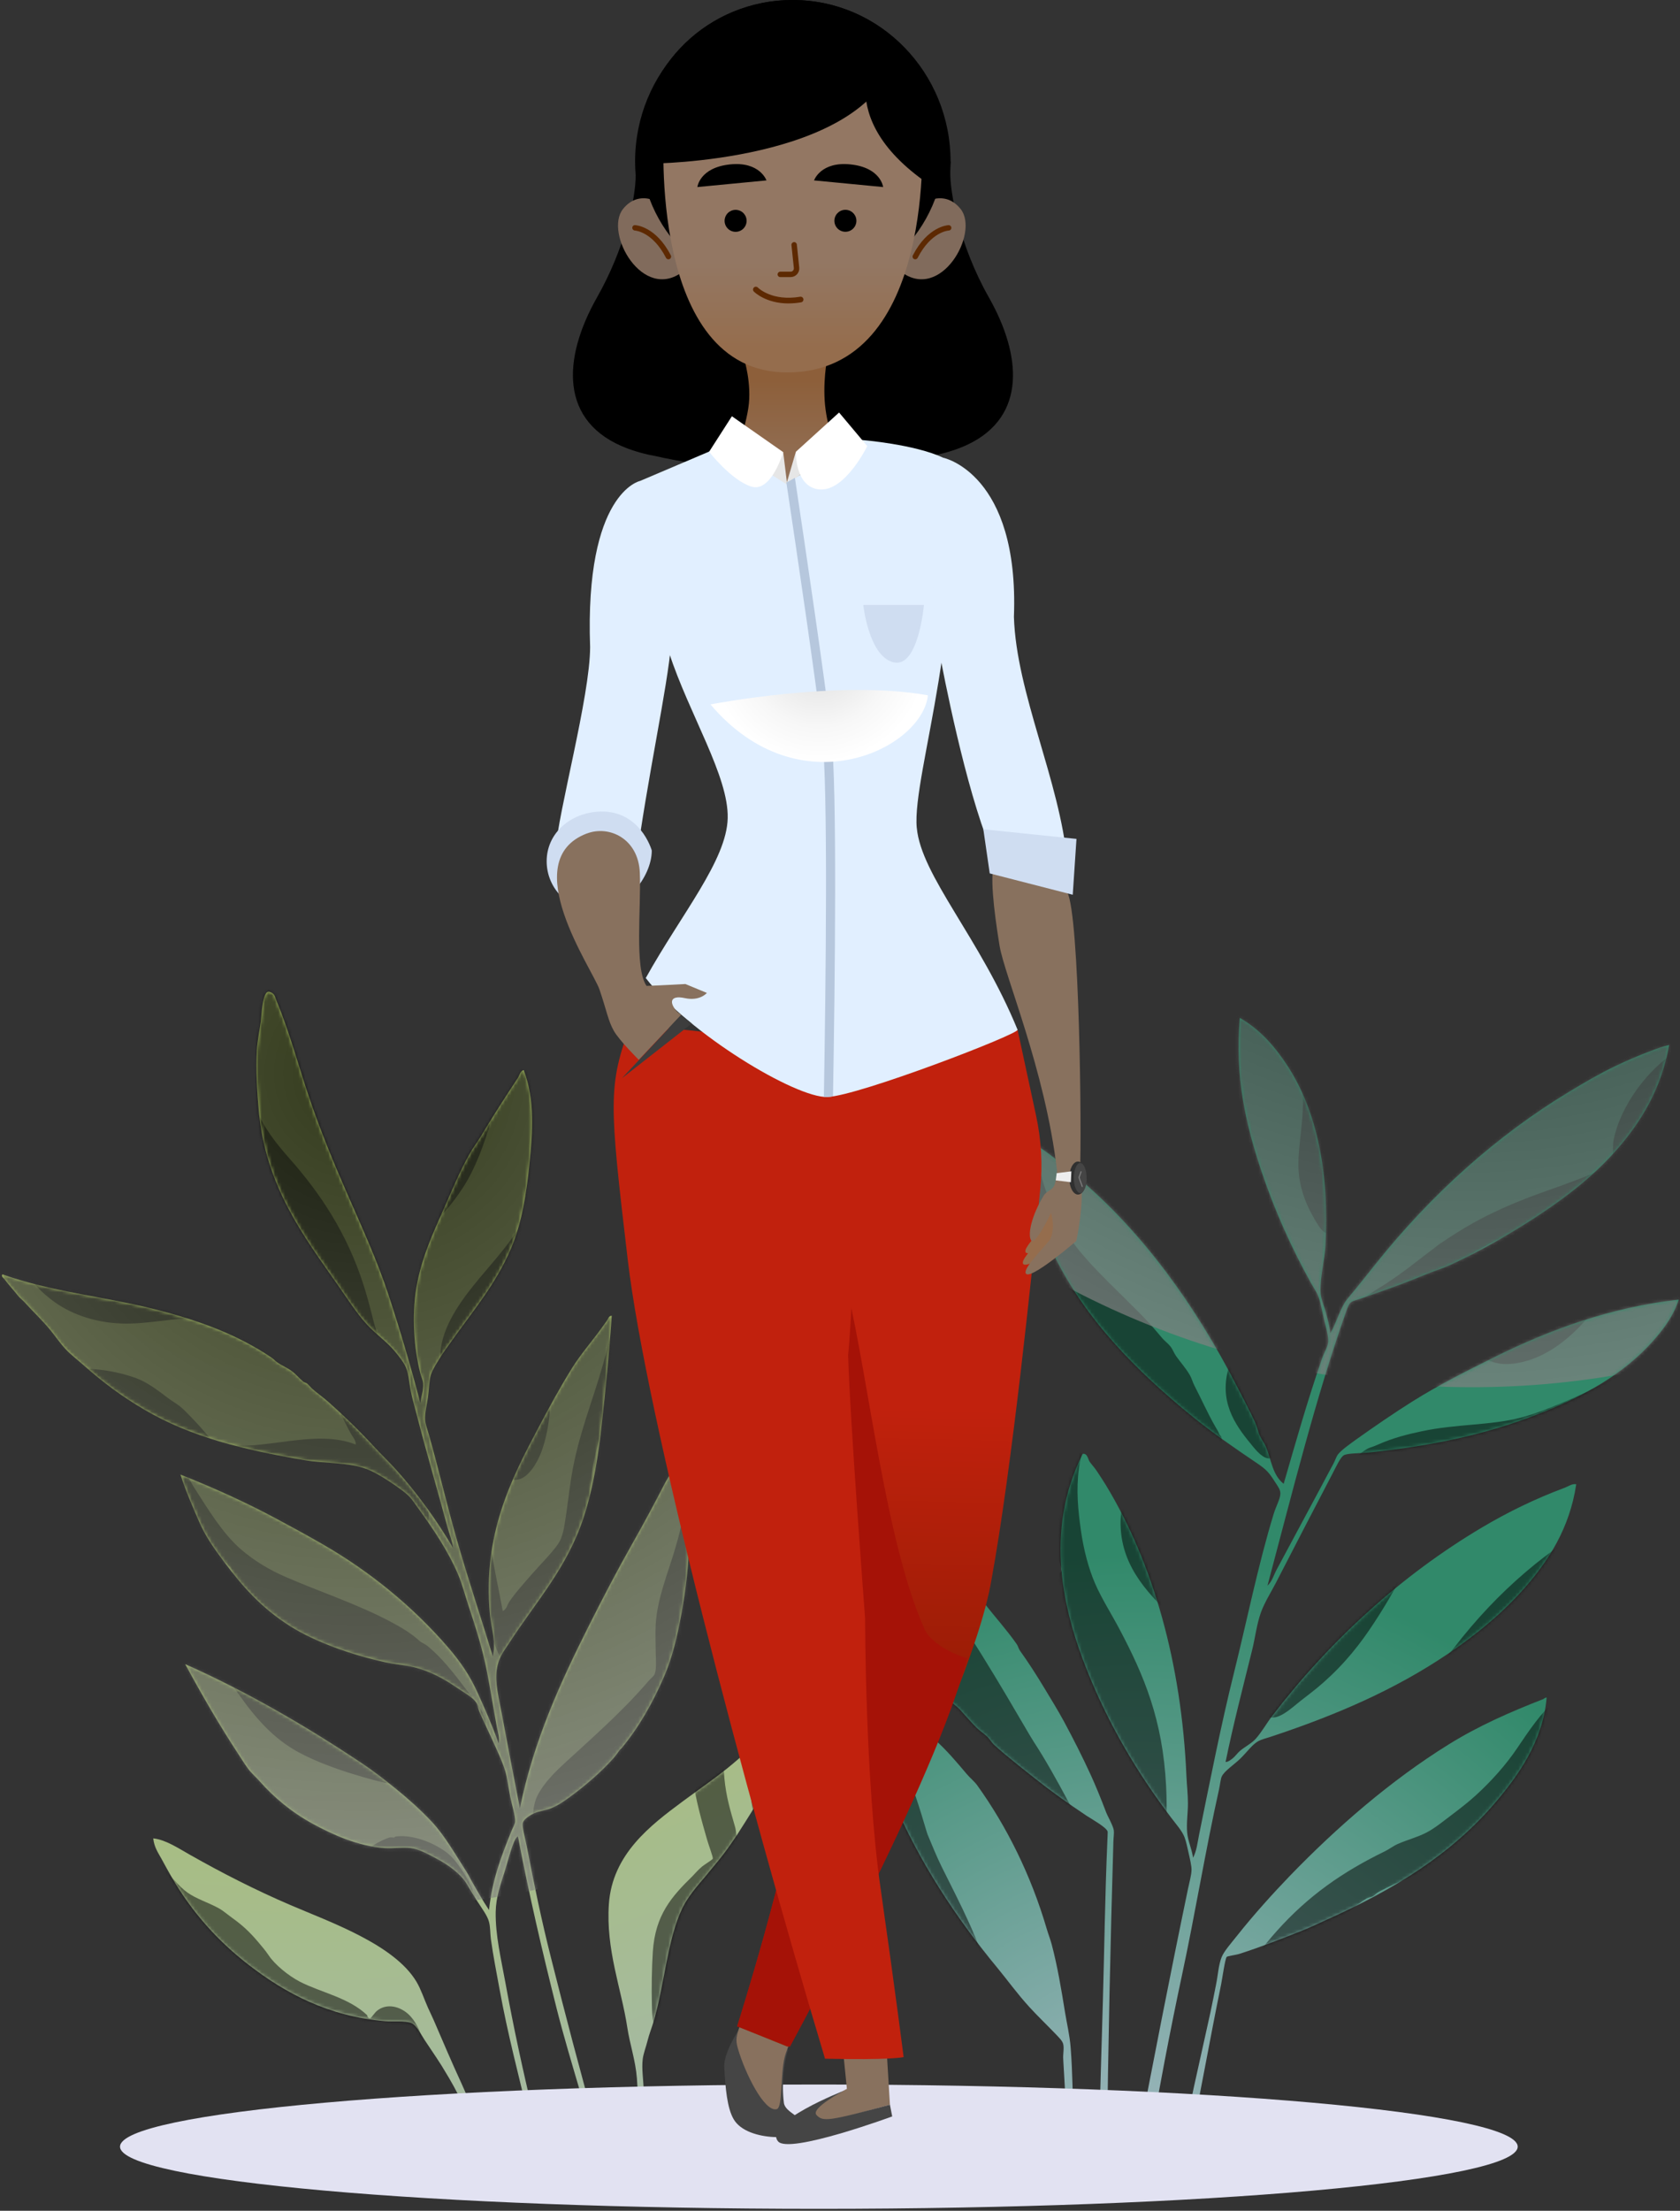 <svg xmlns="http://www.w3.org/2000/svg" width="504" height="663" viewBox="0 0 504 663" fill="none">
<rect x="0" y="0" width="504" height="663" fill="#333333" stroke="none"/>
<path fill-rule="evenodd" clip-rule="evenodd" d="M500.75 313.38C498.37 326.69 492.22 336.38 485.59 344.12C478.98 351.83 471.06 358.15 462.12 364.1C454.07 369.45 444.54 375.02 435.02 379.38C432.78 380.4 430.03 381.23 427.38 382.33C422.19 384.48 418.6 385.8 412.42 387.97C411.44 388.32 409.93 388.83 408.62 389.3C405.26 390.48 405.05 389.9 403.87 393.23C394.73 419.1 387.62 447.86 380.24 475.54C381.64 474.26 382.13 472.32 382.98 470.75C388.44 460.52 394.44 449.47 400.12 438.76C400.54 437.96 400.93 436.76 401.36 436.2C402.33 434.93 404.75 433.21 406.77 431.75C411.96 428.03 418.55 423.53 423.69 420.31C431.95 415.13 440.04 411.12 448.1 407.11C465.32 398.54 483.64 391.96 503.62 389.75C502.01 394.71 499.02 398.64 495.97 402.08C486.97 412.25 475.14 418.69 461.66 423.99C446.23 430.06 430.04 433.56 410.82 435.59C408.26 435.86 404.34 435.75 403.15 436.42C402.15 436.98 400.89 439.75 399.7 442.03C393.69 453.5 388.46 463.67 382.78 474.66C381.5 477.14 379.36 480.58 378.31 483.47C377 487.08 376.58 491.08 375.62 494.93C372.93 505.8 369.98 517.11 367.67 528.41C368.48 528.39 369.26 527.76 369.95 527.19C370.66 526.6 371.27 525.68 372.04 525.04C373.57 523.77 375.51 522.81 376.75 521.41C378.53 519.4 379.94 516.86 381.54 514.76C398.89 492.08 420.32 472.48 444.55 458.1C452.35 453.48 460.38 449.54 469.4 446.17C470.51 445.76 471.59 444.89 472.87 445.11C470.89 458.41 464.42 468.13 457.71 475.84C450.92 483.63 443.01 490.12 434.54 495.86C418.45 506.76 400.91 514.31 381.38 520.79C380.15 521.19 378.54 521.6 377.57 522.11C375.7 523.12 374.1 525.45 372.04 527.45C370.19 529.24 367.26 531.12 366.51 532.79C366.18 533.52 366 535.32 365.71 536.63C361.69 554.6 358.52 574.08 354.58 592.41C351.08 608.73 347.69 626.64 344.47 644.99C344.1 647.1 344.58 651.06 341.39 650.04C339.6 649.47 340.2 648.46 340.78 645.42C346 618.12 350.85 593.11 356.43 566.31C356.84 564.31 357.44 562.33 357.46 560.69C357.47 559.55 356.97 557.41 356.59 555.73C356.21 554.07 355.84 552.26 355.38 551.03C354.64 549.07 352.85 547.1 351.31 545.06C341.21 531.7 332.64 517.28 326.12 500.95C319.08 483.32 313.06 459.39 324.81 436C326.26 435.77 326.38 437.64 326.92 438.39C327.59 439.33 328.4 440.18 328.99 441.08C329.92 442.49 330.83 443.83 331.77 445.38C346.01 468.87 354.47 498.94 355.93 532.65C356.05 535.32 356.38 538.12 356.38 540.88C356.38 543.77 355.89 546.72 356.16 549.63C356.4 552.19 357.5 554.29 357.92 557.12C359 555.07 359.24 552.65 359.69 550.39C362.98 534.24 366.24 517.52 370.23 501.5C374.03 486.27 377.35 469.57 382.11 453.99C382.81 451.7 384.12 449.42 384.11 447.89C384.11 446.68 383.4 445.82 382.45 444.34C380.69 441.62 380.01 440.77 377.11 438.81C370.63 434.43 363.79 429.74 357.73 424.81C341.02 411.23 325.35 395.48 315.92 375.83C311.46 366.54 308.08 355.64 309.31 342.59C314.25 345.24 318.36 348.96 322.57 352.47C343 369.49 358.83 391.9 371.03 415.64C372.91 419.29 374.84 422.84 376.57 426.64C377.13 427.87 377.36 429.2 377.89 430.44C378.42 431.66 379.36 432.83 379.85 434.02C381.34 437.64 381.71 442.33 385.1 444.99C388.82 432.14 392.22 420.09 396.61 407.42C397.21 405.68 398.3 403.98 398.45 402.51C398.62 400.88 397.79 398.09 397.21 395.69C396.66 393.41 396.22 390.84 395.63 389.13C395.09 387.56 394.06 386.15 393.19 384.58C387.53 374.37 382.42 363.15 378.42 351.19C373.75 337.22 370.38 322.9 371.94 305.25C378.28 308.91 382.64 314.15 386.15 319.49C395.2 333.3 398.84 351.98 397.63 373.64C397.38 378.03 396.05 382.58 396.16 387.38C396.21 389.46 397.23 391.54 397.77 393.64C398.27 395.59 398.89 397.6 399.08 399.87C401.11 396.45 402.03 392.13 404.37 389.35C407 386.23 410.29 382.06 413.01 378.66C429.48 358.13 448.93 340.59 470.78 327.39C475.3 324.66 479.76 322.04 484.48 319.77C487.98 318.09 491.68 316.5 495.37 315.12C497.15 314.45 498.67 313.83 500.74 313.39L500.75 313.38Z" fill="url(#paint0_radial_1044_1477)"/>
<path fill-rule="evenodd" clip-rule="evenodd" d="M260.52 448.58C273.99 457.74 285.55 468.43 295.39 480.93C298.53 484.92 302.11 488.9 305.02 493.07C305.43 493.66 305.58 494.45 305.98 495.01C308.39 498.36 310.93 502.3 313.31 506.25C315.29 509.53 317.34 512.84 319.27 516.4C321.88 521.24 324.73 526.84 327.21 532.26C328.61 535.32 330.34 539.51 331.82 543.45C332.26 544.62 333.96 547.55 334.14 548.9C334.26 549.76 334.05 551.09 334.02 552.21C333.11 582.75 332.45 613.64 332.06 644.89C332.04 646.36 332.77 649.98 331.07 650.21C328.75 650.53 329.6 646.98 329.64 644.88C329.96 629.96 330.44 614.66 330.86 600.24C331.31 584.4 331.49 568.9 332.2 552.28C332.25 551.14 332.34 549.43 332.29 549.26C331.88 547.96 327.6 545.61 325.94 544.51C320.42 540.84 315.2 537.1 310.16 533.09C306.36 530.06 302.17 526.82 298.39 523.4C297.46 522.56 296.88 521.47 296.02 520.67C295.04 519.76 293.91 519.05 293.01 518.17C291.29 516.46 289.73 514.58 287.97 512.68C287.14 511.78 286.04 511.09 285.26 510.21C283.66 508.4 282.16 506.19 280.59 504.16C276.19 498.46 271.6 492.29 268.15 485.6C265.81 481.07 263.96 476.3 262.43 471.24C260.51 464.85 258.97 458.03 260.51 448.59L260.52 448.58Z" fill="url(#paint1_radial_1044_1477)"/>
<path fill-rule="evenodd" clip-rule="evenodd" d="M463.97 509.34C462.81 522.38 455.18 532.8 448.77 540.37C435.35 556.23 417.86 566.81 398.21 575.62C395.92 576.65 393.45 577.86 390.82 578.91C384.85 581.29 378.9 583.65 372.06 585.88C370.63 586.34 368.23 586.58 368 586.87C367.51 587.47 366.64 593.61 366.33 595.13C362.76 612.55 360.25 627.26 356.56 645.03C356.46 645.52 355.8 647.57 355.47 648.83C355.61 648.28 355.7 652.39 353.85 651.95C352.16 651.55 353.44 650.01 353.68 648.6C356.24 633.43 360.04 617.77 363.13 603.5C363.73 600.75 364.24 597.98 364.8 595.24C365.39 592.37 365.55 589.31 366.47 586.98C367.21 585.11 369.44 582.64 371.26 580.33C375.98 574.37 381.92 567.78 386.85 562.67C401.11 547.9 417.33 533.86 434.63 523.12C443.67 517.52 453.08 513.4 463.02 509.53C463 509.53 464.19 508.65 463.95 509.35L463.97 509.34Z" fill="url(#paint2_radial_1044_1477)"/>
<path fill-rule="evenodd" clip-rule="evenodd" d="M258.861 508.3C259.121 508.28 259.131 508.45 259.121 508.64C265.011 510.75 270.271 513.51 274.991 517.05C275.561 517.48 275.951 518.26 276.581 518.77C277.881 519.81 279.241 520.61 280.441 521.69C283.931 524.81 286.851 528.27 290.011 532.01C291.071 533.27 292.291 534.18 293.201 535.45C302.021 547.74 309.301 562.36 314.001 578.39C314.461 579.97 315.101 581.57 315.511 583.12C317.241 589.66 318.391 596.54 319.531 603.62C320.041 606.81 320.911 610.29 321.201 614.13C321.811 622.02 321.691 627.34 322.191 636.96C322.271 638.5 322.851 642.91 322.611 645.49C322.461 646.98 322.651 647.11 321.781 647.2C319.281 647.44 320.131 641.59 320.061 639.41C319.811 631.02 319.411 625.36 318.961 617.47C318.871 615.97 319.291 614.16 318.941 612.93C318.681 612 317.771 611.12 316.601 609.9C314.211 607.4 311.311 604.63 308.851 601.94C305.111 597.84 302.231 593.81 299.441 590.43C286.851 575.23 275.851 558.57 267.841 539.74C265.871 535.11 263.941 530.13 262.461 525.12C260.901 519.84 259.551 514.42 258.871 508.31L258.861 508.3Z" fill="url(#paint3_radial_1044_1477)"/>
<mask id="mask0_1044_1477" style="mask-type:luminance" maskUnits="userSpaceOnUse" x="309" y="305" width="195" height="346" fill="#000000">
<path d="M500.75 313.38C498.37 326.69 492.22 336.38 485.59 344.12C478.98 351.83 471.06 358.15 462.12 364.1C454.07 369.45 444.54 375.02 435.02 379.38C432.78 380.4 430.03 381.23 427.38 382.33C422.19 384.48 418.6 385.8 412.42 387.97C411.44 388.32 409.93 388.83 408.62 389.3C405.26 390.48 405.05 389.9 403.87 393.23C394.73 419.1 387.62 447.86 380.24 475.54C381.64 474.26 382.13 472.32 382.98 470.75C388.44 460.52 394.44 449.47 400.12 438.76C400.54 437.96 400.93 436.76 401.36 436.2C402.33 434.93 404.75 433.21 406.77 431.75C411.96 428.03 418.55 423.53 423.69 420.31C431.95 415.13 440.04 411.12 448.1 407.11C465.32 398.54 483.64 391.96 503.62 389.75C502.01 394.71 499.02 398.64 495.97 402.08C486.97 412.25 475.14 418.69 461.66 423.99C446.23 430.06 430.04 433.56 410.82 435.59C408.26 435.86 404.34 435.75 403.15 436.42C402.15 436.98 400.89 439.75 399.7 442.03C393.69 453.5 388.46 463.67 382.78 474.66C381.5 477.14 379.36 480.58 378.31 483.47C377 487.08 376.58 491.08 375.62 494.93C372.93 505.8 369.98 517.11 367.67 528.41C368.48 528.39 369.26 527.76 369.95 527.19C370.66 526.6 371.27 525.68 372.04 525.04C373.57 523.77 375.51 522.81 376.75 521.41C378.53 519.4 379.94 516.86 381.54 514.76C398.89 492.08 420.32 472.48 444.55 458.1C452.35 453.48 460.38 449.54 469.4 446.17C470.51 445.76 471.59 444.89 472.87 445.11C470.89 458.41 464.42 468.13 457.71 475.84C450.92 483.63 443.01 490.12 434.54 495.86C418.45 506.76 400.91 514.31 381.38 520.79C380.15 521.19 378.54 521.6 377.57 522.11C375.7 523.12 374.1 525.45 372.04 527.45C370.19 529.24 367.26 531.12 366.51 532.79C366.18 533.52 366 535.32 365.71 536.63C361.69 554.6 358.52 574.08 354.58 592.41C351.08 608.73 347.69 626.64 344.47 644.99C344.1 647.1 344.58 651.06 341.39 650.04C339.6 649.47 340.2 648.46 340.78 645.42C346 618.12 350.85 593.11 356.43 566.31C356.84 564.31 357.44 562.33 357.46 560.69C357.47 559.55 356.97 557.41 356.59 555.73C356.21 554.07 355.84 552.26 355.38 551.03C354.64 549.07 352.85 547.1 351.31 545.06C341.21 531.7 332.64 517.28 326.12 500.95C319.08 483.32 313.06 459.39 324.81 436C326.26 435.77 326.38 437.64 326.92 438.39C327.59 439.33 328.4 440.18 328.99 441.08C329.92 442.49 330.83 443.83 331.77 445.38C346.01 468.87 354.47 498.94 355.93 532.65C356.05 535.32 356.38 538.12 356.38 540.88C356.38 543.77 355.89 546.72 356.16 549.63C356.4 552.19 357.5 554.29 357.92 557.12C359 555.07 359.24 552.65 359.69 550.39C362.98 534.24 366.24 517.52 370.23 501.5C374.03 486.27 377.35 469.57 382.11 453.99C382.81 451.7 384.12 449.42 384.11 447.89C384.11 446.68 383.4 445.82 382.45 444.34C380.69 441.62 380.01 440.77 377.11 438.81C370.63 434.43 363.79 429.74 357.73 424.81C341.02 411.23 325.35 395.48 315.92 375.83C311.46 366.54 308.08 355.64 309.31 342.59C314.25 345.24 318.36 348.96 322.57 352.47C343 369.49 358.83 391.9 371.03 415.64C372.91 419.29 374.84 422.84 376.57 426.64C377.13 427.87 377.36 429.2 377.89 430.44C378.42 431.66 379.36 432.83 379.85 434.02C381.34 437.64 381.71 442.33 385.1 444.99C388.82 432.14 392.22 420.09 396.61 407.42C397.21 405.68 398.3 403.98 398.45 402.51C398.62 400.88 397.79 398.09 397.21 395.69C396.66 393.41 396.22 390.84 395.63 389.13C395.09 387.56 394.06 386.15 393.19 384.58C387.53 374.37 382.42 363.15 378.42 351.19C373.75 337.22 370.38 322.9 371.94 305.25C378.28 308.91 382.64 314.15 386.15 319.49C395.2 333.3 398.84 351.98 397.63 373.64C397.38 378.03 396.05 382.58 396.16 387.38C396.21 389.46 397.23 391.54 397.77 393.64C398.27 395.59 398.89 397.6 399.08 399.87C401.11 396.45 402.03 392.13 404.37 389.35C407 386.23 410.29 382.06 413.01 378.66C429.48 358.13 448.93 340.59 470.78 327.39C475.3 324.66 479.76 322.04 484.48 319.77C487.98 318.09 491.68 316.5 495.37 315.12C497.15 314.45 498.67 313.83 500.74 313.39L500.75 313.38Z" fill="white"/>
</mask>
<g mask="url(#mask0_1044_1477)">
<g style="mix-blend-mode:soft-light" opacity="0.5">
<path fill-rule="evenodd" clip-rule="evenodd" d="M509.67 312.5C511.34 312.48 513.37 312.86 513.31 314.79C513.27 316.13 511.72 316.63 510.21 317.72C506.43 320.44 504.38 322.87 501.5 326.59C499.18 329.59 496.62 333.32 494.82 338.44C494.17 340.31 493.18 342.71 493.57 343.43C493.86 343.97 495.55 342.74 497.11 341.77C498.73 340.77 500.04 339.95 500.73 339.51C503.44 337.78 506.19 335.5 509.27 336.68C509.82 336.9 511.43 338.24 511.6 339.71C512.17 344.48 506.57 346.43 503.53 348.36C501.21 349.82 498.69 351.61 495.95 353.13C495.06 353.63 493.58 354.1 493.38 354.31C492.59 355.13 492.68 356.41 492.1 357.17C491.65 357.76 490.81 358.53 490.08 358.73C489.23 358.96 487.05 358.12 485.91 358.19C484.61 358.27 482.38 359.49 480.5 360.22C478.7 360.92 476.8 361.77 475.39 362.29C465.03 366.1 453.85 369.02 444.47 374.34C438.96 377.47 433.43 381.8 427.89 385.52C426.19 386.66 424.44 387.74 422.29 389.04C420.8 389.94 417.95 391.18 417.44 391.44C416.53 391.9 407.96 396.75 407.35 392.25C407.04 389.98 413.37 386.54 415.53 385.13C421.6 381.18 425.41 377.91 430.92 373.79C431.23 373.56 431.59 373.24 431.93 373.01C434.18 371.5 437.23 369.52 439.84 367.98C445.19 364.81 451.13 362.04 457.26 359.63C464.08 356.95 470.92 354.86 478.26 351.74C480.04 350.98 482.84 349.81 483.11 349.34C484.23 347.41 483.7 343.75 484.07 341.9C486.11 331.82 493.56 322.13 500.63 316.79C502.66 315.25 506.25 312.55 509.66 312.51L509.67 312.5Z" fill="black"/>
</g>
<g style="mix-blend-mode:soft-light" opacity="0.5">
<path fill-rule="evenodd" clip-rule="evenodd" d="M395.92 337.79C396.52 337.99 397.37 336.6 398.68 337.54C399.92 338.44 399.63 341.94 399.8 345.25C400.04 349.93 401.38 355.25 398.93 359.06C398.78 359.29 397.9 360.37 397.96 359.54C397.87 360.67 399.49 362.57 400.14 363.76C400.6 364.62 402.29 366.36 401.35 368.46C401.13 368.96 399.78 369.95 398.74 369.94C396.84 369.91 395.71 367.91 394.44 365.75C391.44 360.64 389.14 354.73 389.56 347.26C389.92 340.74 391.25 334.13 390.79 328.35C390.67 326.88 390.33 325.38 390.14 324.03C389.85 322 389.02 318.98 391.13 318.71C393.63 318.39 394.76 324.78 395.19 327.1C395.87 330.7 396.13 332.35 395.93 337.79H395.92Z" fill="black"/>
</g>
<g style="mix-blend-mode:soft-light" opacity="0.5">
<path fill-rule="evenodd" clip-rule="evenodd" d="M308.271 336.77C310.471 336.13 310.711 342.08 310.961 344.08C311.561 348.82 311.881 351.21 313.151 355.26C315.581 363.02 319.781 370.46 324.951 376.46C330.701 383.14 337.941 389.58 344.201 396.2C345.801 397.9 347.271 399.65 348.691 401.32C349.451 402.21 350.411 402.88 351.101 403.75C351.841 404.67 352.141 405.71 352.841 406.7C354.061 408.44 355.731 410.27 356.951 412.38C357.531 413.37 357.801 414.54 358.351 415.59C360.281 419.27 362.341 423.94 364.631 427.9C365.021 428.57 365.451 429.23 365.851 430.18C365.951 430.41 366.321 430.7 366.371 430.85C366.601 431.58 366.471 433.33 366.811 434.54C366.901 434.88 367.341 435.35 367.551 435.85C368.791 438.9 370.241 442.17 371.761 445.47C372.271 446.57 373.831 449.32 374.041 451.21C374.421 454.5 373.221 456.34 371.531 456.64C367.681 457.31 365.081 450.51 364.111 448.42C363.381 446.84 362.521 444.81 361.791 442.97C361.011 441.03 360.641 438.96 359.761 437.56C359.031 436.4 357.601 435.38 356.571 434.12C351.991 428.51 347.391 422.09 342.531 416.26C341.101 414.55 339.941 412.67 338.381 410.88C332.331 403.92 325.191 396.17 320.491 387.69C318.671 384.41 316.831 381.06 316.391 377.17C316.101 374.61 315.341 373.12 314.181 370.83C310.751 364.07 307.831 358.02 306.781 348.38C306.431 345.2 305.591 337.55 308.281 336.77H308.271Z" fill="black"/>
</g>
<g style="mix-blend-mode:soft-light" opacity="0.5">
<path fill-rule="evenodd" clip-rule="evenodd" d="M487.12 377.09C487.38 377.07 487.39 377.25 487.38 377.43C485.78 384.39 481.55 389 477.75 393.44C476.35 395.08 474.87 396.9 473.15 398.6C469.31 402.39 464.44 406.11 458.63 407.93C457.08 408.41 454.1 409.26 450.92 409.05C447.16 408.8 441.8 406.28 445.5 404.11C446.3 403.64 446.18 403.94 447.37 403.74C448.59 403.54 450.76 403.7 451.32 403.64C461.06 402.67 469.02 393.73 475.37 386.16C476.42 384.91 477.7 383.83 478.85 382.67C480.06 381.45 481.03 380.04 482.33 379.18C483.56 378.36 485.21 377.99 487.14 377.07L487.12 377.09Z" fill="black"/>
</g>
<g style="mix-blend-mode:soft-light" opacity="0.5">
<path fill-rule="evenodd" clip-rule="evenodd" d="M430.51 435.79C425.06 436.69 418.91 437.9 413.92 440.01C412.56 440.59 406.72 444.88 404.82 442.47C403.16 440.36 405.67 437.82 407.42 436.45C410.94 433.68 410.35 434.57 413.28 433.27C418.03 431.16 422.24 430.14 426.51 429.23C436.87 427.01 447.11 427.5 456.09 425.17C460.75 423.96 465.13 422.16 469.1 420.49C478.07 416.73 484.62 413.21 492.46 408.37C495.36 406.58 497.8 405.3 501.23 403.75C502.21 403.31 506.59 400.48 508.27 403.15C509.57 405.22 506.89 407.84 505.34 409.43C501.2 413.68 498.7 415.38 493.57 418.51C491.86 419.55 490.24 420.71 488.31 421.77C483.38 424.47 476.98 427.48 471.26 429.56C462.54 432.73 452.13 435.25 439.92 435.51C437.99 435.55 434.99 435.24 434.78 435.45C434.36 435.88 433.94 440.67 433.18 443.12C431.14 449.75 428.43 456.35 425.92 461.86C422.42 469.57 417.92 477.7 413.99 483.93C409.78 490.61 405.53 496.56 399.17 502.6C396.07 505.54 394.42 506.8 390.35 509.94C387.65 512.02 382.71 516.98 379.79 514.33C376.48 511.31 383.84 505.21 384.71 504.37C390.69 498.58 395.23 494.25 400.19 487.6C402.56 484.43 405.01 481.29 406.86 478.17C414.98 464.41 421.55 447.82 430.49 435.81L430.51 435.79Z" fill="black"/>
</g>
<g style="mix-blend-mode:soft-light" opacity="0.5">
<path fill-rule="evenodd" clip-rule="evenodd" d="M372.041 405.54C375.041 405.38 372.861 410.3 372.751 414.11C372.561 421.43 377.441 425.88 381.181 430.94C382.081 432.16 383.731 434.33 382.691 435.68C382.411 436.05 382.251 436.91 381.901 437.09C379.851 438.17 377.681 435.99 375.961 433.9C371.451 428.43 365.881 421.59 368.271 411.41C368.721 409.47 370.221 405.64 372.051 405.54H372.041Z" fill="black"/>
</g>
<g style="mix-blend-mode:soft-light" opacity="0.5">
<path fill-rule="evenodd" clip-rule="evenodd" d="M499.121 448.27C499.651 448.29 502.961 448.5 503.251 449.1C503.641 449.89 501.451 452.75 500.891 453.34C499.731 454.57 496.291 456.55 494.621 457.37C486.571 461.34 480.661 464.28 473.721 469.2C463.841 476.21 455.371 483.87 447.301 493.34C445.001 496.03 442.411 498.94 439.441 502.62C438.331 504 434.201 511.72 430.021 509.88C425.961 508.09 431.421 500.58 432.671 498.72C434.001 496.74 435.011 495.71 436.301 494.04C449.371 477.11 464.641 464.01 483.571 453.82C487.061 451.94 490.541 449.82 493.901 448.8C495.421 448.34 497.371 448.2 499.111 448.26L499.121 448.27Z" fill="black"/>
</g>
<g style="mix-blend-mode:soft-light" opacity="0.5">
<path fill-rule="evenodd" clip-rule="evenodd" d="M322.661 427.02C327.431 426.25 324.161 436.6 323.691 440.17C322.791 446.98 323.431 452.97 324.281 459.02C325.091 464.74 326.571 470.43 328.581 475.01C330.551 479.52 333.401 483.94 335.901 488.67C343.191 502.49 348.791 515.63 349.831 535.57C350.221 543.08 349.871 551.26 349.401 560.03C349.171 564.31 348.341 571.14 344.071 570.84C338.831 570.48 339.821 562.72 340.141 556.71C340.241 554.9 340.981 551.51 340.611 550.72C340.271 550 339.081 550.06 338.051 549.48C337.251 549.03 336.361 548.28 336.121 548.02C333.661 545.46 331.631 536.85 329.861 530.87C326.221 518.65 322.611 507.92 319.011 495.27C318.141 492.19 317.351 489.19 316.881 485.91C316.391 482.43 315.811 478.63 316.441 475.26C316.611 474.36 316.751 473.27 317.091 472.62C317.381 472.04 318.421 471.58 318.511 470.99C318.671 469.99 317.431 467.94 317.041 465.96C316.691 464.17 316.711 462.02 316.541 460.45C315.791 453.46 315.591 445.38 317.791 436.7C318.631 433.38 320.241 427.43 322.671 427.04L322.661 427.02Z" fill="black"/>
</g>
<g style="mix-blend-mode:soft-light" opacity="0.5">
<path fill-rule="evenodd" clip-rule="evenodd" d="M339.76 444.66C342.51 444.12 341.8 448.23 341.67 450.96C341.36 457.62 342.36 462.18 344.77 466.8C345.2 467.63 345.48 468.63 345.95 469.38C347.12 471.22 348.39 472.03 349.4 473.16C350.3 474.17 351.36 475.42 352.85 476.93C353.64 477.73 355.44 479.4 356.3 480.71C356.64 481.23 358.43 484.75 357.13 485.96C356.34 486.7 353.94 486.14 352.11 485.01C350.76 484.18 349.29 482.54 348.59 481.83C340.95 474.14 333.65 464.48 337.02 449.46C337.47 447.46 338.18 444.97 339.76 444.67V444.66Z" fill="black"/>
</g>
<path style="mix-blend-mode:soft-light" opacity="0.7" fill-rule="evenodd" clip-rule="evenodd" d="M698.14 190.14C679.84 331.99 550.01 432.16 408.16 413.86C266.3 395.56 166.14 265.73 184.44 123.87C202.74 -17.98 332.57 -118.14 474.43 -99.84C616.28 -81.54 716.45 48.29 698.15 190.14H698.14Z" fill="url(#paint4_radial_1044_1477)"/>
</g>
<mask id="mask1_1044_1477" style="mask-type:luminance" maskUnits="userSpaceOnUse" x="259" y="448" width="76" height="203" fill="#000000">
<path d="M260.52 448.58C273.99 457.74 285.55 468.43 295.39 480.93C298.53 484.92 302.11 488.9 305.02 493.07C305.43 493.66 305.58 494.45 305.98 495.01C308.39 498.36 310.93 502.3 313.31 506.25C315.29 509.53 317.34 512.84 319.27 516.4C321.88 521.24 324.73 526.84 327.21 532.26C328.61 535.32 330.34 539.51 331.82 543.45C332.26 544.62 333.96 547.55 334.14 548.9C334.26 549.76 334.05 551.09 334.02 552.21C333.11 582.75 332.45 613.64 332.06 644.89C332.04 646.36 332.77 649.98 331.07 650.21C328.75 650.53 329.6 646.98 329.64 644.88C329.96 629.96 330.44 614.66 330.86 600.24C331.31 584.4 331.49 568.9 332.2 552.28C332.25 551.14 332.34 549.43 332.29 549.26C331.88 547.96 327.6 545.61 325.94 544.51C320.42 540.84 315.2 537.1 310.16 533.09C306.36 530.06 302.17 526.82 298.39 523.4C297.46 522.56 296.88 521.47 296.02 520.67C295.04 519.76 293.91 519.05 293.01 518.17C291.29 516.46 289.73 514.58 287.97 512.68C287.14 511.78 286.04 511.09 285.26 510.21C283.66 508.4 282.16 506.19 280.59 504.16C276.19 498.46 271.6 492.29 268.15 485.6C265.81 481.07 263.96 476.3 262.43 471.24C260.51 464.85 258.97 458.03 260.51 448.59L260.52 448.58Z" fill="white"/>
</mask>
<g mask="url(#mask1_1044_1477)">
<g style="mix-blend-mode:soft-light" opacity="0.5">
<path fill-rule="evenodd" clip-rule="evenodd" d="M279.19 505.87C277.62 508.01 276.59 508.83 274.9 508.64C272.01 508.32 271.61 506.2 272.02 502.82C272.17 501.57 272.95 500.04 272.86 498.69C272.61 495.1 249.26 478.87 250.13 475.92C250.48 474.73 220.22 422.38 245.49 436.74C270.76 451.1 305.93 515.93 310.07 522.26C313.43 527.38 317.11 533.92 320.47 540.25C321.7 542.57 323.26 545.11 322.6 547.18C322.2 548.45 320.59 549.74 318.39 549.36C316.21 548.98 315.37 546.98 314.39 545.21C314.11 544.71 314.03 543.99 313.69 543.61C313 542.82 311.65 542.43 310.91 541.74C310.11 541 309.47 540.09 308.8 539.35C304.5 534.62 300.73 530.39 296.12 525C293.37 521.79 290.79 518.45 288 515.17C287.64 514.75 286.96 514.51 286.63 514.09C285.77 513.02 284.82 511.62 283.78 510.39C283.44 510 282.83 509.77 282.4 509.31C282.01 508.89 282.04 508.33 281.66 508C280.92 507.36 279.06 507.45 279.21 505.87H279.19Z" fill="black"/>
</g>
</g>
<mask id="mask2_1044_1477" style="mask-type:luminance" maskUnits="userSpaceOnUse" x="352" y="509" width="112" height="143" fill="#000000">
<path d="M463.97 509.34C462.81 522.38 455.18 532.8 448.77 540.37C435.35 556.23 417.86 566.81 398.21 575.62C395.92 576.65 393.45 577.86 390.82 578.91C384.85 581.29 378.9 583.65 372.06 585.88C370.63 586.34 368.23 586.58 368 586.87C367.51 587.47 366.64 593.61 366.33 595.13C362.76 612.55 360.25 627.26 356.56 645.03C356.46 645.52 355.8 647.57 355.47 648.83C355.61 648.28 355.7 652.39 353.85 651.95C352.16 651.55 353.44 650.01 353.68 648.6C356.24 633.43 360.04 617.77 363.13 603.5C363.73 600.75 364.24 597.98 364.8 595.24C365.39 592.37 365.55 589.31 366.47 586.98C367.21 585.11 369.44 582.64 371.26 580.33C375.98 574.37 381.92 567.78 386.85 562.67C401.11 547.9 417.33 533.86 434.63 523.12C443.67 517.52 453.08 513.4 463.02 509.53C463 509.53 464.19 508.65 463.95 509.35L463.97 509.34Z" fill="white"/>
</mask>
<g mask="url(#mask2_1044_1477)">
<g style="mix-blend-mode:soft-light" opacity="0.5">
<path fill-rule="evenodd" clip-rule="evenodd" d="M453.891 540.82C461.021 538.99 467.441 537.14 474.961 534.76C479.001 533.48 483.191 531.83 488.151 531.02C489.801 530.75 491.631 530.23 494.521 530.93C498.091 531.8 497.571 533.03 495.061 536.15C492.521 539.31 487.511 541.7 484.491 542.96C478.661 545.39 472.741 546.86 467.451 548.33C461.591 549.96 455.781 551.64 450.151 553.36C445.861 554.67 441.891 555.98 437.511 557.48C436.471 557.83 435.591 558.08 434.341 558.58C426.861 561.63 419.971 563.95 413.531 567.4C412.911 567.73 412.481 568.35 411.851 568.7C411.281 569.02 410.531 569.02 409.951 569.36C407.751 570.68 405.691 572.55 403.271 574.25C402.071 575.09 400.791 575.57 399.651 576.51C397.131 578.57 394.361 581.22 391.761 583.66C391.521 583.89 391.021 583.91 390.791 584.14C388.891 586.02 387.121 587.68 384.211 590.56C382.451 592.3 380.071 595.76 377.261 595.11C373.271 594.19 375.591 588.73 377.181 586.32C378.321 584.59 381.211 581.13 382.951 579.19C392.491 568.52 402.711 561.41 415.401 555.22C416.741 554.57 417.951 553.61 419.321 553C422.141 551.75 425.231 550.98 427.941 549.57C430.481 548.25 433.011 546.15 435.601 544.2C438.041 542.35 440.411 540.53 442.701 538.45C447.441 534.13 451.841 529.18 455.121 524.31C458.651 519.08 462.351 513.53 467.021 509.5C469.261 507.57 472.161 505.98 474.931 504.47C478.031 502.77 481.431 500.4 485.111 500.64C488.701 500.87 490.531 502.8 490.681 504.38C491.161 509.32 484.001 511.59 481.071 513.13C476.661 515.45 473.641 517.64 470.731 520.57C464.641 526.71 460.321 533.86 453.891 540.8V540.82Z" fill="black"/>
</g>
</g>
<mask id="mask3_1044_1477" style="mask-type:luminance" maskUnits="userSpaceOnUse" x="258" y="508" width="65" height="140" fill="#000000">
<path d="M258.861 508.3C259.121 508.28 259.131 508.45 259.121 508.64C265.011 510.75 270.271 513.51 274.991 517.05C275.561 517.48 275.951 518.26 276.581 518.77C277.881 519.81 279.241 520.61 280.441 521.69C283.931 524.81 286.851 528.27 290.011 532.01C291.071 533.27 292.291 534.18 293.201 535.45C302.021 547.74 309.301 562.36 314.001 578.39C314.461 579.97 315.101 581.57 315.511 583.12C317.241 589.66 318.391 596.54 319.531 603.62C320.041 606.81 320.911 610.29 321.201 614.13C321.811 622.02 321.691 627.34 322.191 636.96C322.271 638.5 322.851 642.91 322.611 645.49C322.461 646.98 322.651 647.11 321.781 647.2C319.281 647.44 320.131 641.59 320.061 639.41C319.811 631.02 319.411 625.36 318.961 617.47C318.871 615.97 319.291 614.16 318.941 612.93C318.681 612 317.771 611.12 316.601 609.9C314.211 607.4 311.311 604.63 308.851 601.94C305.111 597.84 302.231 593.81 299.441 590.43C286.851 575.23 275.851 558.57 267.841 539.74C265.871 535.11 263.941 530.13 262.461 525.12C260.901 519.84 259.551 514.42 258.871 508.31L258.861 508.3Z" fill="white"/>
</mask>
<g mask="url(#mask3_1044_1477)">
<g style="mix-blend-mode:soft-light" opacity="0.5">
<path fill-rule="evenodd" clip-rule="evenodd" d="M274.222 567.89C273.742 575.34 274.822 585.91 272.292 594.58C271.512 597.25 270.252 598.79 268.512 600.45C266.672 598.89 265.202 597.44 264.362 595.07C262.002 588.41 261.902 579.76 262.002 571.15C262.202 554.6 237.842 534.93 241.912 518.84C243.142 513.97 248.902 502.76 253.452 503.13C254.132 503.19 255.942 504.08 256.312 504.41C270.662 519.78 277.292 547.81 278.312 550.25C279.512 553.12 280.992 556.79 282.522 559.87C288.042 571.02 294.002 581.94 297.352 595.08C297.772 596.72 297.812 598.48 298.192 600.33C299.052 604.59 300.612 610.94 300.402 616.05C300.112 623 295.922 628.91 291.282 623.35C290.882 622.87 290.602 622.33 290.282 621.71C288.182 617.64 287.702 611.13 286.882 605.83C284.702 591.84 280.012 578.76 274.222 567.87V567.89Z" fill="black"/>
</g>
</g>
<path fill-rule="evenodd" clip-rule="evenodd" d="M126.07 420.74C126.41 418.6 127.07 416.98 126.94 414.94C126.88 413.88 126.35 412.83 126.07 411.75C124.23 404.39 123.46 394.81 124.91 386.21C126.41 377.32 129.86 369.94 133.32 362.12C135.81 356.51 138.05 350.97 141.16 345.58C142.12 343.92 143.34 342.35 144.35 340.65C147.86 334.75 151.59 329 155.38 323.24C155.92 322.41 156.03 321.19 157.12 320.92C160.57 330.01 159.76 339.79 158.86 348.78C157.95 357.86 156.54 366.79 153.34 374.31C148.69 385.28 141.67 393.37 135.06 402.75C134.01 404.24 132.84 405.78 131.87 407.39C130.9 408.98 129.71 410.82 129.26 412.32C128.71 414.13 128.73 416.64 128.39 418.99C128.03 421.49 127.41 423.91 127.52 425.66C127.62 427.15 128.21 428.63 128.68 430.3C131.48 440.18 134.17 451.76 137.1 461.93C140.6 474.11 144.3 485.19 147.84 496.75C148.95 492.73 147.37 488.31 146.97 483.98C144.79 460.23 153.39 443.53 161.48 428.26C164.79 422.02 168.1 415.92 171.63 410.27C174.32 405.97 177.64 402.24 180.63 398.08C181.1 397.43 181.6 396.7 182.08 396.05C182.42 395.59 182.66 394.52 183.53 394.6C182.76 405.96 181.72 416.26 180.63 426.23C179.53 436.28 178.05 445.97 175.12 454.96C170.14 470.21 160.85 480.22 152.78 492.68C150.99 495.45 149.53 497.05 149.01 500.81C148.46 504.81 149.68 509.35 150.46 513.58C152.19 522.84 154.16 533.21 155.97 542.31C160.14 521.86 168.25 504.31 176.57 487.75C180.8 479.33 185.04 471.18 189.63 463.08C193.03 457.07 196.25 451.11 199.49 444.8C200 443.82 200.68 442.8 201.23 441.9C201.81 440.94 202.18 439.76 203.26 439.29C208.41 451.21 207.05 469.73 204.42 483.98C203.15 490.87 201.7 497.06 199.2 502.84C195.84 510.63 191.67 518 186.43 524.31C186.23 524.54 186.04 524.6 185.85 524.89C185.43 525.53 184.52 526.72 183.82 527.5C180.36 531.37 175.58 535.52 171.05 538.82C168.99 540.32 167.59 541.33 165.25 542.3C163.75 542.92 161.9 543.06 160.32 543.75C158.9 544.37 157.1 545.6 156.84 546.65C156.54 547.85 157.52 551.14 158 553.61C160.26 565.26 162.43 575.75 165.26 586.98C169.57 604.11 174.11 621.45 178.9 638.35C180.05 642.41 181.36 646.72 181.51 651.12C179.78 650.12 179.77 647.38 179.19 645.32C178.07 641.34 176.55 637.4 175.42 633.42C174.81 631.29 174.58 629.13 173.97 627.04C171.58 618.9 169.11 610.72 167 602.37C162.75 585.51 158.73 568.28 155.39 550.72C154.72 551 154.27 552.2 153.94 553.04C152.95 555.57 152.22 558.64 151.33 561.45C150.16 565.12 148.8 568.89 148.71 573.35C148.59 580.35 150.33 587.5 151.61 594.53C154.04 607.88 156.85 620.91 160.02 634C161.61 640.54 163.39 647.27 163.22 654.02C161.56 653.25 161.66 650.92 161.48 649.67C161.22 647.91 161.24 646.1 160.9 644.45C160.31 641.6 159.41 638.37 158.58 634.88C155.64 622.57 152.27 609.85 149.87 596.58C148.98 591.65 147.95 586.59 147.26 581.49C147.02 579.71 147.14 577.93 146.68 576.27C146.18 574.46 144.67 572.48 143.2 570.18C142.14 568.5 141.02 566.7 140.01 564.96C138.33 562.06 134.67 559.36 131.02 557.41C128.25 555.94 125.68 554.51 123.18 554.22C120.53 553.91 117.82 554.4 115.35 554.22C107.41 553.65 99.86 550.22 93.87 546.96C87.41 543.44 82.16 539 77.91 534.19C76.76 532.88 75.4 531.75 74.43 530.42C73.37 528.97 72.5 527.55 71.53 526.07C65.93 517.53 60.821 508.76 55.571 499.08C74.32 507.43 92.091 517.83 108.39 528.68C112.04 531.11 115.35 533.69 118.84 536.52C122.41 539.41 126.26 542.83 129.58 546.39C133.49 550.58 136.68 556.28 140.03 561.48C140.58 562.34 140.85 562.97 141.48 564.09C142.92 566.64 144.85 570.01 146.7 572.8C147.68 563.7 150.33 556.87 153.37 549.29C153.75 548.33 154.47 547.03 154.53 546.39C154.69 544.7 153.51 541.08 153.08 538.85C152.52 535.96 152.15 533.06 151.63 531.3C150.7 528.11 148.73 524.09 147.28 520.85C146.24 518.53 144.94 515.92 143.8 513.31C143.43 512.45 143.28 511.26 142.93 510.7C141.89 509.05 139.5 507.77 137.42 506.35C133.5 503.68 129.49 501.28 124.07 499.96C121.37 499.31 118.44 499.12 115.65 498.51C105.26 496.24 94.46 492.32 87.21 487.77C78.15 482.09 72.531 475.42 67.191 468.33C64.281 464.46 61.6 460.69 59.65 456.14C57.84 451.92 55.86 447.49 54.14 442.22C63.89 446.1 73.331 450.34 82.581 455.28C86.861 457.56 92.191 460.46 96.8 463.12C110.93 471.25 124 481.91 134.52 494.17C138.09 498.33 140.93 502.44 143.22 507.52C145.42 512.37 147.65 517.38 149.6 522.9C149.95 521.13 149.33 519.35 149.02 517.68C148.05 512.43 147.15 506.76 146.12 501.43C144.76 494.42 142.71 488.05 140.61 481.7C139.51 478.4 138.71 475.17 137.42 472.12C134.49 465.23 129.95 458.47 125.52 452.39C124.64 451.18 123.77 449.83 122.9 448.91C121.55 447.47 118.77 445.57 116.81 444.27C114.58 442.79 112.03 441.3 109.85 440.5C104.36 438.48 97.34 438.93 91.28 437.88C72.94 434.72 57.43 431.01 43.4 422.79C36.51 418.76 30.86 414.52 25.12 409.44C23.24 407.77 21.22 406.26 19.61 404.51C17.93 402.69 16.561 400.64 14.97 398.71C12.71 395.96 9.96 393.39 7.42 390.58C6.78 389.87 6.02 389.35 5.39 388.55C4.27 387.12 2.66 385.37 1.33 383.62C1.09 383.3 0.21 382.74 0.75 382.17C15.03 387.3 30.86 388.8 45.15 392.32C59.22 395.79 70.89 400.03 81.43 407.12C82.08 407.56 82.55 408.14 83.17 408.57C84.58 409.55 86.24 410.23 87.52 411.18C88.82 412.14 89.77 413.36 91.001 414.37C91.27 414.59 91.871 414.7 92.16 414.95C92.76 415.47 93.15 416.03 93.9 416.69C95.22 417.84 97.02 419.11 98.54 420.46C103.27 424.66 107.9 429.15 112.18 433.81C114.36 436.18 116.7 438.38 118.85 440.78C125.13 447.76 130.86 455.69 135.97 464.29C135.66 462.11 134.8 460.03 134.23 457.91C131.23 446.77 127.92 435.56 124.94 423.96C124.37 421.73 123.65 419.35 123.2 416.99C122.73 414.58 122.63 412.08 121.75 410.02C121.08 408.47 119.76 406.86 118.56 405.38C116.14 402.42 112.87 400.21 110.14 397.26C106.98 393.84 104.02 389.17 101.15 385.07C91.3 371 79.67 355.77 77.64 333.13C77.13 327.46 76.73 321.06 77.06 314.85C77.2 312.34 77.82 309.38 78.221 306.44C78.481 304.53 78.721 296.83 80.831 297.44C82.51 297.93 82.4 298.84 83.15 300.64C86.61 308.88 89.76 320.24 92.441 328.21C96.13 339.21 100.25 349.07 104.34 358.39C108.72 368.37 113.2 378.17 116.53 388.28C120.03 398.91 123.21 409.65 126.1 420.78L126.07 420.74Z" fill="url(#paint5_radial_1044_1477)"/>
<path fill-rule="evenodd" clip-rule="evenodd" d="M191.65 652.89C191.57 642.47 191.81 632.94 191.07 623.29C190.65 617.84 188.99 613.29 188.17 607.91C186.41 596.37 181.74 584.78 182.66 571.06C183.67 556.01 195.28 547.31 204.71 540.3C210.01 536.37 215.17 532.87 219.8 528.98C222.76 526.5 225.75 523.88 228.8 521.15C230.41 519.7 231.96 518.09 234.02 516.8C235.1 516.12 236.34 515.94 236.63 517.67C236.88 519.22 235.46 522.8 234.89 524.35C234.26 526.04 233.53 527.15 233.15 528.12C232.47 529.82 232.72 529.98 231.7 532.18C229.14 537.7 226.17 542.24 223.58 546.4C220.65 551.1 217.73 555.43 214.29 559.46C213.4 560.49 212.61 561.56 211.68 562.65C209.41 565.3 206.43 568.68 204.71 572.22C200.19 581.57 199.28 595.62 196.01 606.47C195.44 608.34 194.75 610.07 194.27 611.98C193.81 613.81 193.03 615.83 192.82 617.49C192.46 620.37 193.01 623.57 193.11 626.78C193.33 633.76 194.21 642.51 193.11 649.71C192.96 650.69 193.27 652.72 191.66 652.9L191.65 652.89Z" fill="url(#paint6_radial_1044_1477)"/>
<path fill-rule="evenodd" clip-rule="evenodd" d="M45.981 551.32C49.671 551.71 53.361 554.19 57.011 556.25C66.471 561.61 76.481 566.75 87.191 571.34C99.111 576.45 118.231 583.14 124.911 594.26C126.291 596.56 127.221 599.47 128.391 602.1C128.951 603.35 129.571 604.57 130.131 605.87C132.751 611.94 135.531 618.51 138.541 625.02C139.141 626.31 139.731 627.74 140.281 629.08C142.811 635.2 146.081 641.71 149.271 647.65C149.821 648.67 151.491 651.37 152.171 653.16C152.091 652.96 153.341 657.03 151.011 654.32C150.311 653.5 148.861 650.19 148.401 649.39C147.031 647 145.511 644.68 144.631 643C140.871 635.83 138.671 629.9 134.761 623.27C134.561 622.92 134.271 622.49 133.891 621.82C132.041 618.6 129.891 615.57 127.501 611.95C126.261 610.07 124.931 607.33 123.441 606.73C121.401 605.91 117.991 606.35 115.611 606.15C98.501 604.73 85.581 597.7 74.701 589.32C65.681 582.37 57.721 573.73 51.481 562.91C50.541 561.29 49.561 559.49 48.581 557.69C47.451 555.62 46.251 554 45.971 551.31L45.981 551.32Z" fill="url(#paint7_radial_1044_1477)"/>
<mask id="mask4_1044_1477" style="mask-type:luminance" maskUnits="userSpaceOnUse" x="0" y="297" width="207" height="358" fill="#000000">
<path d="M126.07 420.74C126.41 418.6 127.07 416.98 126.94 414.94C126.88 413.88 126.35 412.83 126.07 411.75C124.23 404.39 123.46 394.81 124.91 386.21C126.41 377.32 129.86 369.94 133.32 362.12C135.81 356.51 138.05 350.97 141.16 345.58C142.12 343.92 143.34 342.35 144.35 340.65C147.86 334.75 151.59 329 155.38 323.24C155.92 322.41 156.03 321.19 157.12 320.92C160.57 330.01 159.76 339.79 158.86 348.78C157.95 357.86 156.54 366.79 153.34 374.31C148.69 385.28 141.67 393.37 135.06 402.75C134.01 404.24 132.84 405.78 131.87 407.39C130.9 408.98 129.71 410.82 129.26 412.32C128.71 414.13 128.73 416.64 128.39 418.99C128.03 421.49 127.41 423.91 127.52 425.66C127.62 427.15 128.21 428.63 128.68 430.3C131.48 440.18 134.17 451.76 137.1 461.93C140.6 474.11 144.3 485.19 147.84 496.75C148.95 492.73 147.37 488.31 146.97 483.98C144.79 460.23 153.39 443.53 161.48 428.26C164.79 422.02 168.1 415.92 171.63 410.27C174.32 405.97 177.64 402.24 180.63 398.08C181.1 397.43 181.6 396.7 182.08 396.05C182.42 395.59 182.66 394.52 183.53 394.6C182.76 405.96 181.72 416.26 180.63 426.23C179.53 436.28 178.05 445.97 175.12 454.96C170.14 470.21 160.85 480.22 152.78 492.68C150.99 495.45 149.53 497.05 149.01 500.81C148.46 504.81 149.68 509.35 150.46 513.58C152.19 522.84 154.16 533.21 155.97 542.31C160.14 521.86 168.25 504.31 176.57 487.75C180.8 479.33 185.04 471.18 189.63 463.08C193.03 457.07 196.25 451.11 199.49 444.8C200 443.82 200.68 442.8 201.23 441.9C201.81 440.94 202.18 439.76 203.26 439.29C208.41 451.21 207.05 469.73 204.42 483.98C203.15 490.87 201.7 497.06 199.2 502.84C195.84 510.63 191.67 518 186.43 524.31C186.23 524.54 186.04 524.6 185.85 524.89C185.43 525.53 184.52 526.72 183.82 527.5C180.36 531.37 175.58 535.52 171.05 538.82C168.99 540.32 167.59 541.33 165.25 542.3C163.75 542.92 161.9 543.06 160.32 543.75C158.9 544.37 157.1 545.6 156.84 546.65C156.54 547.85 157.52 551.14 158 553.61C160.26 565.26 162.43 575.75 165.26 586.98C169.57 604.11 174.11 621.45 178.9 638.35C180.05 642.41 181.36 646.72 181.51 651.12C179.78 650.12 179.77 647.38 179.19 645.32C178.07 641.34 176.55 637.4 175.42 633.42C174.81 631.29 174.58 629.13 173.97 627.04C171.58 618.9 169.11 610.72 167 602.37C162.75 585.51 158.73 568.28 155.39 550.72C154.72 551 154.27 552.2 153.94 553.04C152.95 555.57 152.22 558.64 151.33 561.45C150.16 565.12 148.8 568.89 148.71 573.35C148.59 580.35 150.33 587.5 151.61 594.53C154.04 607.88 156.85 620.91 160.02 634C161.61 640.54 163.39 647.27 163.22 654.02C161.56 653.25 161.66 650.92 161.48 649.67C161.22 647.91 161.24 646.1 160.9 644.45C160.31 641.6 159.41 638.37 158.58 634.88C155.64 622.57 152.27 609.85 149.87 596.58C148.98 591.65 147.95 586.59 147.26 581.49C147.02 579.71 147.14 577.93 146.68 576.27C146.18 574.46 144.67 572.48 143.2 570.18C142.14 568.5 141.02 566.7 140.01 564.96C138.33 562.06 134.67 559.36 131.02 557.41C128.25 555.94 125.68 554.51 123.18 554.22C120.53 553.91 117.82 554.4 115.35 554.22C107.41 553.65 99.86 550.22 93.87 546.96C87.41 543.44 82.16 539 77.91 534.19C76.76 532.88 75.4 531.75 74.43 530.42C73.37 528.97 72.5 527.55 71.53 526.07C65.93 517.53 60.821 508.76 55.571 499.08C74.32 507.43 92.091 517.83 108.39 528.68C112.04 531.11 115.35 533.69 118.84 536.52C122.41 539.41 126.26 542.83 129.58 546.39C133.49 550.58 136.68 556.28 140.03 561.48C140.58 562.34 140.85 562.97 141.48 564.09C142.92 566.64 144.85 570.01 146.7 572.8C147.68 563.7 150.33 556.87 153.37 549.29C153.75 548.33 154.47 547.03 154.53 546.39C154.69 544.7 153.51 541.08 153.08 538.85C152.52 535.96 152.15 533.06 151.63 531.3C150.7 528.11 148.73 524.09 147.28 520.85C146.24 518.53 144.94 515.92 143.8 513.31C143.43 512.45 143.28 511.26 142.93 510.7C141.89 509.05 139.5 507.77 137.42 506.35C133.5 503.68 129.49 501.28 124.07 499.96C121.37 499.31 118.44 499.12 115.65 498.51C105.26 496.24 94.46 492.32 87.21 487.77C78.15 482.09 72.531 475.42 67.191 468.33C64.281 464.46 61.6 460.69 59.65 456.14C57.84 451.92 55.86 447.49 54.14 442.22C63.89 446.1 73.331 450.34 82.581 455.28C86.861 457.56 92.191 460.46 96.8 463.12C110.93 471.25 124 481.91 134.52 494.17C138.09 498.33 140.93 502.44 143.22 507.52C145.42 512.37 147.65 517.38 149.6 522.9C149.95 521.13 149.33 519.35 149.02 517.68C148.05 512.43 147.15 506.76 146.12 501.43C144.76 494.42 142.71 488.05 140.61 481.7C139.51 478.4 138.71 475.17 137.42 472.12C134.49 465.23 129.95 458.47 125.52 452.39C124.64 451.18 123.77 449.83 122.9 448.91C121.55 447.47 118.77 445.57 116.81 444.27C114.58 442.79 112.03 441.3 109.85 440.5C104.36 438.48 97.34 438.93 91.28 437.88C72.94 434.72 57.43 431.01 43.4 422.79C36.51 418.76 30.86 414.52 25.12 409.44C23.24 407.77 21.22 406.26 19.61 404.51C17.93 402.69 16.561 400.64 14.97 398.71C12.71 395.96 9.96 393.39 7.42 390.58C6.78 389.87 6.02 389.35 5.39 388.55C4.27 387.12 2.66 385.37 1.33 383.62C1.09 383.3 0.21 382.74 0.75 382.17C15.03 387.3 30.86 388.8 45.15 392.32C59.22 395.79 70.89 400.03 81.43 407.12C82.08 407.56 82.55 408.14 83.17 408.57C84.58 409.55 86.24 410.23 87.52 411.18C88.82 412.14 89.77 413.36 91.001 414.37C91.27 414.59 91.871 414.7 92.16 414.95C92.76 415.47 93.15 416.03 93.9 416.69C95.22 417.84 97.02 419.11 98.54 420.46C103.27 424.66 107.9 429.15 112.18 433.81C114.36 436.18 116.7 438.38 118.85 440.78C125.13 447.76 130.86 455.69 135.97 464.29C135.66 462.11 134.8 460.03 134.23 457.91C131.23 446.77 127.92 435.56 124.94 423.96C124.37 421.73 123.65 419.35 123.2 416.99C122.73 414.58 122.63 412.08 121.75 410.02C121.08 408.47 119.76 406.86 118.56 405.38C116.14 402.42 112.87 400.21 110.14 397.26C106.98 393.84 104.02 389.17 101.15 385.07C91.3 371 79.67 355.77 77.64 333.13C77.13 327.46 76.73 321.06 77.06 314.85C77.2 312.34 77.82 309.38 78.221 306.44C78.481 304.53 78.721 296.83 80.831 297.44C82.51 297.93 82.4 298.84 83.15 300.64C86.61 308.88 89.76 320.24 92.441 328.21C96.13 339.21 100.25 349.07 104.34 358.39C108.72 368.37 113.2 378.17 116.53 388.28C120.03 398.91 123.21 409.65 126.1 420.78L126.07 420.74Z" fill="white"/>
</mask>
<g mask="url(#mask4_1044_1477)">
<g style="mix-blend-mode:soft-light" opacity="0.5">
<path fill-rule="evenodd" clip-rule="evenodd" d="M176.971 313.67C177.221 313.62 177.241 313.78 177.261 313.96C178.841 319.08 177.411 325.74 176.101 331.66C172.471 347.98 167.131 363.81 158.691 375.48C154.961 380.64 150.461 384.78 146.211 389.7C144.581 391.59 143.131 393.91 141.571 396.38C140.301 398.39 138.911 400.08 138.091 402.47C137.011 405.63 136.661 411.43 134.321 411.46C131.531 411.51 131.961 406.43 132.281 404.21C133.431 396.38 139.151 388.98 143.601 383.61C148.331 377.9 153.561 372.35 157.241 365.62C161.231 358.31 164.141 350.29 166.231 342.98C168.061 336.58 169.471 330.35 171.451 324.41C172.121 322.4 172.591 320.33 173.491 318.61C174.471 316.73 176.131 315.32 176.971 313.68V313.67Z" fill="black"/>
</g>
<g style="mix-blend-mode:soft-light" opacity="0.5">
<path fill-rule="evenodd" clip-rule="evenodd" d="M149.11 317.74C149.36 317.69 149.38 317.85 149.4 318.03C151.23 323.51 148.96 330.75 147.37 336.02C145.2 343.19 142.67 350.31 138.96 356.04C137.38 358.49 135.86 360.54 133.74 363.01C132.38 364.59 130.41 366.98 128.81 366.2C126.95 365.3 128.71 361.57 129.39 360.4C129.72 359.82 131.88 356.89 132.58 355.76C134.73 352.27 136.36 349.02 137.8 345.31C139.41 341.19 140.73 337.17 141.86 333.41C143.14 329.17 144.1 324.95 145.92 321.8C146.88 320.14 148.42 319.26 149.11 317.74Z" fill="black"/>
</g>
<g style="mix-blend-mode:soft-light" opacity="0.5">
<path fill-rule="evenodd" clip-rule="evenodd" d="M74.53 329.05C75.63 329.05 76.13 330.88 76.56 331.95C79.05 338.13 82.63 342.66 87.01 347.62C95.91 357.7 104.03 369.64 109.06 385.34C110.22 388.96 111.13 392.47 112.25 396.95C112.67 398.62 113.26 399.36 113.7 403.04C114.11 406.45 113.39 407.63 111.96 407.97C106.84 409.2 106.92 399.36 105.57 396.65C104.88 396.6 104.38 397.49 102.67 396.94C100.34 396.19 97.69 389.99 96 386.2C92.24 377.79 89.47 370.81 85.55 362.11C83.57 357.73 81.09 353.59 80.33 350.21C80 348.74 80.3 347.35 80.04 346.44C79.43 344.28 77.57 342.44 76.56 340.35C75.37 337.91 72.83 332.58 74.53 329.03V329.05Z" fill="black"/>
</g>
<g style="mix-blend-mode:soft-light" opacity="0.5">
<path fill-rule="evenodd" clip-rule="evenodd" d="M21.14 387.38C21.6 386.23 21.9 384.5 23.17 384.18C24.47 383.86 26.45 385.7 28.1 385.92C32.98 386.58 39.35 386.85 44.35 387.95C46.05 388.32 47.64 389.24 48.99 389.4C51.13 389.65 53.53 389.03 55.96 388.82C62.32 388.28 72.2 387.29 76.85 390.85C77.76 391.54 79.34 393.35 79.17 394.04C78.59 396.42 71.89 395.12 68.73 394.91C57.75 394.16 46.6 396.94 37.97 396.94C29.34 396.94 21.79 394.33 16.49 390.56C14.72 389.3 12.31 387.34 10.68 385.34C9.76 384.2 8.03 382.45 9.23 381.57C9.52 381.35 9.87 380.74 10.68 380.99C13.67 381.91 18.28 386.31 21.13 387.37L21.14 387.38Z" fill="black"/>
</g>
<g style="mix-blend-mode:soft-light" opacity="0.5">
<path fill-rule="evenodd" clip-rule="evenodd" d="M176.969 448.32C183.659 437.02 187.189 420.61 191.189 405.95C192.399 401.49 193.059 397.36 196.409 394.63C196.659 394.42 197.129 393.78 197.569 394.05C200.899 399.04 196.979 411.16 195.539 416.97C193.079 426.86 190.769 435.13 187.119 443.38C185.859 446.22 184.959 449.04 183.639 451.51C183.329 452.08 182.839 452.59 182.479 453.25C181.609 454.84 180.469 456.97 179.279 458.76C178.559 459.86 177.799 461.08 176.959 462.24C176.149 463.36 174.849 464.29 174.349 465.43C173.969 466.31 173.759 468.01 173.479 468.91C172.009 473.74 169.759 479.58 166.799 483.71C165.609 485.37 163.469 487.55 161.289 486.61C159.599 485.88 161.119 484.8 162.109 482.94C160.849 483.46 160.459 486.17 159.919 486.85C158.679 488.4 158.539 487.81 157.039 490.04C156.769 490.44 155.789 491.01 155.389 491.53C154.999 492.03 153.929 492.52 153.899 492.69C153.669 494.31 157.139 498.76 154.319 500.55C152.399 501.76 150.519 497.91 149.969 496.78C147.149 490.96 145.409 484.15 143.869 477.34C141.719 467.8 139.759 455.93 140.389 446.58C140.659 442.47 142.079 438.54 143.289 435.84C146.059 442.9 145.879 451.65 146.769 459.93C147.659 468.17 149.529 476 150.829 483.14C152.019 482.6 152.159 481.27 152.859 480.24C154.649 477.61 157.169 474.82 159.529 472.12C161.749 469.58 164.249 467.09 166.499 464.28C168.189 462.17 168.769 460.77 169.399 457.03C170.169 452.5 170.699 447.31 171.429 442.81C173.459 430.37 177.669 420.62 180.999 408.86C182.189 404.67 183.279 399.96 184.199 395.51C184.599 393.53 184.469 390.41 186.519 390.87C190.109 391.68 187.299 403.01 186.809 405.38C185.399 412.19 184.729 414.77 183.329 419.6C180.509 429.31 177.459 437.16 176.949 448.33L176.969 448.32Z" fill="black"/>
</g>
<g style="mix-blend-mode:soft-light" opacity="0.5">
<path fill-rule="evenodd" clip-rule="evenodd" d="M106.74 433.23C106.84 431.93 105.68 430.82 105 429.46C103.67 426.82 102.35 424.78 101.23 421.33C100.79 419.99 99.8 417.98 101.23 417.27C104.76 415.5 110.54 426.64 111.68 428.59C112.87 430.64 114.38 433.39 115.45 435.56C116.15 436.97 118.02 437.54 119.24 438.98C119.72 439.55 121.44 438.28 120.47 441.07C120.58 440.75 121.12 441.88 122.13 442.23C123.15 442.58 124.99 445.72 125.9 447.45C126.86 449.26 128.23 451.95 128.51 453.83C128.69 455.02 128.32 456.05 128.51 457.02C128.91 459.07 130.84 461.4 131.41 463.69C132.25 467.1 131.65 471.16 129.67 471.53C127.41 471.94 125.46 468.24 124.74 466.89C123.62 464.82 122.94 462.11 121.84 460.22C121.05 458.86 119.35 456.97 117.78 455.28C111.58 448.64 103.25 443.83 91.95 441.06C89.84 440.54 87.89 440.21 86.14 439.03C85.49 438.59 85.25 438.26 84.69 438.16C83.12 437.88 80.32 438.88 78.31 439.03C76.31 439.18 73.53 439.13 71.34 439.03C70.2 438.98 68.6 438.48 67.86 438.74C66.91 439.07 67.07 440.08 66.41 440.77C62.54 444.77 58.94 438.12 55.67 435.26C52.83 432.76 48.71 430.26 44.93 427.42C43.18 426.1 41.43 424.7 39.71 423.36C37.81 421.88 35.67 420.5 34.49 419.3C33.57 418.36 33.07 416.77 32.46 416.4C31.11 415.58 27.99 415.78 26.08 415.24C25.27 415.01 20.45 413.01 22.6 411.47C25.33 409.52 33.96 411.27 36.82 412.05C38.66 412.56 40.56 413.11 42.04 413.79C45.22 415.25 47.87 417.35 50.45 419.3C51.7 420.25 53.26 421.08 54.51 422.2C55.76 423.31 56.89 424.57 57.99 425.68C59.27 426.97 61.33 429.33 62.92 431.2C64.17 432.67 63.99 432.85 66.4 433.23C79.19 435.26 94.59 428.33 106.74 433.23Z" fill="black"/>
</g>
<g style="mix-blend-mode:soft-light" opacity="0.5">
<path fill-rule="evenodd" clip-rule="evenodd" d="M163.33 410.89C166.29 417.3 164.96 428.5 162.46 435.27C161.08 438.99 158.41 443.13 155.5 443.68C153.46 444.07 151.48 443.45 151.15 442.52C150.28 440.13 153.94 439.09 154.92 437.88C155.15 437.6 155.85 436.56 156.08 436.14C158.5 431.75 159.05 420.02 161.59 414.08C162 413.12 162.76 412.54 163.04 411.76C163.17 411.4 162.87 410.89 163.33 410.89Z" fill="black"/>
</g>
<g style="mix-blend-mode:soft-light" opacity="0.5">
<path fill-rule="evenodd" clip-rule="evenodd" d="M115.739 504.91C114.869 504.53 115.359 505.77 114.869 506.07C114.669 506.19 113.379 506.33 113.129 506.36C111.229 506.6 108.099 505.34 105.869 504.04C103.809 502.83 101.839 501.08 100.359 499.98C90.769 492.85 83.279 486.3 74.529 477.93C72.839 476.32 70.499 474.42 69.889 473C69.709 472.59 69.749 470.96 69.599 470.68C69.229 469.95 68.139 469.05 67.279 468.36C66.559 467.77 65.729 466.95 64.959 466.04C64.489 465.48 64.209 464.8 63.799 464.3C62.859 463.15 61.689 462.26 60.899 461.11C58.279 457.34 56.579 453.5 54.519 449.5C54.369 449.21 53.829 448.98 53.649 448.63C53.199 447.76 52.929 446.58 52.489 445.43C51.839 443.76 49.949 440.49 52.779 439.92C55.019 439.46 57.109 444.32 57.999 445.72C62.249 452.36 66.729 459.82 72.219 464.58C76.189 468.03 80.749 470.78 85.859 472.99C95.799 477.29 107.029 481.03 116.619 486.05C119.709 487.67 123.269 489.68 125.909 492.15C126.319 492.54 127.579 493.07 128.229 493.6C132.549 497.13 136.189 501.82 139.839 506.66C141.619 509.02 142.829 510.1 144.479 513.04C145.649 515.14 146.939 520.06 144.479 520.87C140.899 522.05 137.459 514.78 135.769 512.46C135.089 511.51 133.569 509.64 133.159 509.56C133.459 509.62 131.309 509.95 130.839 510.14C130.019 510.47 130.319 512.08 128.809 512.46C126.269 513.11 123.359 510.54 121.549 509.27C119.239 507.65 117.429 506.23 115.749 504.91H115.739Z" fill="black"/>
</g>
<g style="mix-blend-mode:soft-light" opacity="0.5">
<path fill-rule="evenodd" clip-rule="evenodd" d="M206.57 470.95C212.34 471.65 208.64 480.31 208.31 484.3C208.91 484.5 209.25 483.51 209.47 483.14C210.47 481.42 211.35 479.41 212.37 477.34C213.51 475.04 215.01 471.07 218.46 471.82C223.18 472.84 219.01 480.33 217.88 482.56C217.32 483.67 216.78 484.89 216.14 486.04C215.4 487.37 214.31 488.6 214.11 489.23C213.95 489.75 214.19 490.88 214.11 491.55C213.48 496.77 210.36 501.75 207.73 505.77C206.51 507.62 205.29 509.42 203.95 510.99C202.53 512.66 200.68 513.96 199.6 515.63C198.84 516.8 198.32 518.5 197.57 519.98C195.96 523.15 191.46 532.55 187.12 529.85C186.5 529.47 186.15 528.69 185.96 528.69C185.1 528.68 182.55 531.26 180.74 532.75C176.12 536.56 173.42 539.85 169.13 543.78C168.73 544.14 168.13 544.26 167.68 544.65C166.79 545.42 167.05 545.73 165.65 546.1C165.62 546.1 164.45 546.31 164.78 546.1C163.5 546.92 163.55 548.45 162.17 548.42C158.92 548.36 159.93 541.85 160.72 539.71C162.03 536.18 165.32 532.52 168.85 529.26C177.37 521.4 186.46 513.54 194.39 504.31C195.2 503.36 196.19 502.65 196.42 501.99C197.06 500.17 196.72 497.54 196.71 495.02C196.7 492.54 196.56 489.82 196.71 487.19C197.14 479.45 200.42 471.66 202.51 464.55C203.65 460.69 205.08 455.44 205.41 450.91C205.69 447.07 205.25 443.7 205.41 441.04C205.43 440.77 204.91 440.26 206.57 440.17C208.82 440.05 209.63 446.84 209.76 448.59C210.4 457.45 208.71 463.99 206.57 470.93V470.95Z" fill="black"/>
</g>
<g style="mix-blend-mode:soft-light" opacity="0.5">
<path fill-rule="evenodd" clip-rule="evenodd" d="M130.539 533.93C124.869 537.75 112.789 534.1 106.449 532.19C100.679 530.45 94.459 528.14 89.619 525.52C82.149 521.48 76.759 515.4 71.629 508.11C70.609 506.65 65.439 499.69 69.019 499.69C71.659 499.69 75.089 504.52 75.979 505.5C81.839 511.85 88.509 513.01 98.309 517.16C104.379 519.74 108.619 525.64 114.289 526.97C119.699 528.24 126.319 528.76 129.669 532.48C129.979 532.83 131.089 533.13 130.539 533.93Z" fill="black"/>
</g>
<g style="mix-blend-mode:soft-light" opacity="0.5">
<path fill-rule="evenodd" clip-rule="evenodd" d="M118.349 551.05C118.349 551.05 118.459 550.78 118.639 550.76C125.009 549.91 132.419 553.88 135.179 556.56C137.079 558.41 139.859 562.44 141.269 565.56C142.619 568.53 145.019 575.19 140.689 575.71C137.499 576.09 136.919 572.17 135.759 569.04C134.349 565.26 131.009 560.07 127.629 558.01C125.659 556.81 122.179 555.6 118.639 555.98C117.179 556.14 115.879 556.92 113.699 557.72C111.709 558.46 110.029 559.43 109.059 557.43C107.889 555.02 114.989 551.51 116.899 551.05C117.349 550.94 117.879 551.12 118.349 551.05Z" fill="black"/>
</g>
<path style="mix-blend-mode:soft-light" opacity="0.7" d="M285.321 498.896C383.077 401.14 383.077 242.646 285.321 144.89C187.565 47.134 29.072 47.134 -68.684 144.89C-166.441 242.646 -166.441 401.14 -68.684 498.896C29.072 596.652 187.565 596.652 285.321 498.896Z" fill="url(#paint8_radial_1044_1477)"/>
</g>
<mask id="mask5_1044_1477" style="mask-type:luminance" maskUnits="userSpaceOnUse" x="45" y="551" width="108" height="105" fill="#000000">
<path d="M45.981 551.32C49.671 551.71 53.361 554.19 57.011 556.25C66.471 561.61 76.481 566.75 87.191 571.34C99.111 576.45 118.231 583.14 124.911 594.26C126.291 596.56 127.221 599.47 128.391 602.1C128.951 603.35 129.571 604.57 130.131 605.87C132.751 611.94 135.531 618.51 138.541 625.02C139.141 626.31 139.731 627.74 140.281 629.08C142.811 635.2 146.081 641.71 149.271 647.65C149.821 648.67 151.491 651.37 152.171 653.16C152.091 652.96 153.341 657.03 151.011 654.32C150.311 653.5 148.861 650.19 148.401 649.39C147.031 647 145.511 644.68 144.631 643C140.871 635.83 138.671 629.9 134.761 623.27C134.561 622.92 134.271 622.49 133.891 621.82C132.041 618.6 129.891 615.57 127.501 611.95C126.261 610.07 124.931 607.33 123.441 606.73C121.401 605.91 117.991 606.35 115.611 606.15C98.501 604.73 85.581 597.7 74.701 589.32C65.681 582.37 57.721 573.73 51.481 562.91C50.541 561.29 49.561 559.49 48.581 557.69C47.451 555.62 46.251 554 45.971 551.31L45.981 551.32Z" fill="white"/>
</mask>
<g mask="url(#mask5_1044_1477)">
<g style="mix-blend-mode:soft-light" opacity="0.5">
<path fill-rule="evenodd" clip-rule="evenodd" d="M45.22 557.72C46.47 556.47 48.4 559.4 48.7 559.75C50.71 562.04 53.8 565.87 56.25 567.58C58.97 569.49 62.47 570.55 65.54 572.22C66.92 572.97 68.24 574.14 69.6 575.12C72.7 577.34 74.83 579.3 77.43 582.37C78.46 583.58 79.67 585 80.63 586.43C82.41 589.12 86.47 592.48 89.91 594.27C96.27 597.56 104.68 599.05 110.22 604.42C110.06 604.26 110.26 605.36 111.09 605.29C111.23 605.28 112.55 603.52 112.83 603.26C115.1 601.17 118.49 601.15 121.54 603.26C123.97 604.95 125.63 607.96 126.76 611.39C127.27 612.93 128.87 618.63 125.6 619.23C121.47 619.97 120.94 612.53 119.22 609.65C118.68 608.75 117.65 606.64 116.61 607.04C115.64 607.42 115.33 609.63 115.74 612.26C115.98 613.83 117.75 616.31 117.48 618.64C117.37 619.56 116.9 621.19 115.74 621.54C114.12 622.03 112.5 620.13 111.68 619.22C110.01 617.35 110.38 617.88 109.07 615.73C106.01 610.72 104.49 608.07 99.2 605.58C93.98 603.11 88.2 601.82 83.24 598.32C80.04 596.06 75.18 593.72 72.46 590.13C71.4 588.74 63.37 589.68 62.16 588.24C59.57 585.18 62.24 579.42 58.39 577.21C52.97 574.1 50.41 570.44 47.27 564.94C46.66 563.87 43.75 559.17 45.24 557.68L45.22 557.72Z" fill="black"/>
</g>
</g>
<mask id="mask6_1044_1477" style="mask-type:luminance" maskUnits="userSpaceOnUse" x="182" y="516" width="55" height="137" fill="#000000">
<path d="M191.65 652.89C191.57 642.47 191.81 632.94 191.07 623.29C190.65 617.84 188.99 613.29 188.17 607.91C186.41 596.37 181.74 584.78 182.66 571.06C183.67 556.01 195.28 547.31 204.71 540.3C210.01 536.37 215.17 532.87 219.8 528.98C222.76 526.5 225.75 523.88 228.8 521.15C230.41 519.7 231.96 518.09 234.02 516.8C235.1 516.12 236.34 515.94 236.63 517.67C236.88 519.22 235.46 522.8 234.89 524.35C234.26 526.04 233.53 527.15 233.15 528.12C232.47 529.82 232.72 529.98 231.7 532.18C229.14 537.7 226.17 542.24 223.58 546.4C220.65 551.1 217.73 555.43 214.29 559.46C213.4 560.49 212.61 561.56 211.68 562.65C209.41 565.3 206.43 568.68 204.71 572.22C200.19 581.57 199.28 595.62 196.01 606.47C195.44 608.34 194.75 610.07 194.27 611.98C193.81 613.81 193.03 615.83 192.82 617.49C192.46 620.37 193.01 623.57 193.11 626.78C193.33 633.76 194.21 642.51 193.11 649.71C192.96 650.69 193.27 652.72 191.66 652.9L191.65 652.89Z" fill="white"/>
</mask>
<g mask="url(#mask6_1044_1477)">
<g style="mix-blend-mode:soft-light" opacity="0.5">
<path fill-rule="evenodd" clip-rule="evenodd" d="M260.541 460.8C260.871 460.86 260.701 461.09 260.541 461.09C258.271 466.88 253.801 471.4 250.101 476.76C246.671 481.72 243.751 487.36 241.681 494.17C238.241 505.54 237.001 519.12 235.881 533.93C235.761 535.49 235.041 539.26 235.301 539.73C235.811 540.65 237.021 539.35 237.911 540.6C238.341 543.93 235.621 544.39 235.011 546.98C234.561 548.91 234.871 551.75 235.011 553.95C235.191 556.93 236.201 559.96 235.881 562.07C235.591 563.98 234.301 566.03 231.241 565.55C228.531 565.13 228.121 562.9 227.761 559.75C227.601 558.29 228.151 555.8 227.471 555.11C226.971 554.61 223.781 557.57 223.701 558.01C223.611 558.49 224.681 560.86 225.151 562.07C225.701 563.5 226.171 564.88 226.601 566.13C227.061 567.46 228.051 568.97 228.051 570.19C228.051 572.39 226.371 574.84 223.411 573.38C222.891 573.12 222.681 571.97 221.961 571.64C221.691 571.52 220.951 571.75 220.511 571.64C218.891 571.22 218.381 570.41 217.321 567.87C216.681 566.34 216.631 564.39 216.161 564.1C215.051 563.4 213.031 566.16 212.391 566.71C210.871 568.02 209.441 568.97 208.621 569.9C204.631 574.45 202.301 579 201.651 587.31C201.301 591.76 201.001 598.89 199.911 603.85C199.371 606.3 199.311 607.81 197.881 607.91C195.711 608.06 195.681 605.27 195.561 600.94C195.441 596.56 195.531 590.02 195.851 585.27C196.591 574.2 201.541 568.72 207.751 562.64C208.361 562.03 209.351 560.82 210.651 559.74C211.291 559.21 213.761 557.7 213.841 557.42C213.971 556.95 212.651 553.55 212.101 551.62C210.651 546.6 208.411 538.71 208.041 533.92C207.701 529.53 208.241 522.7 212.391 525.21C212.681 525.39 213.051 525.26 213.261 525.5C213.421 525.69 213.321 526.28 213.551 526.37C214.211 526.65 215.521 525.74 216.451 526.95C217.071 527.75 217.081 530.92 217.321 533.33C217.871 538.98 219.061 542.77 220.511 547.84C220.851 549.02 220.871 550.59 221.091 550.74C221.841 551.28 221.721 550.77 222.541 550.16C223.391 549.52 226.101 547.53 226.311 546.68C226.511 545.87 225.761 542.73 225.441 540.3C224.121 530.03 223.701 521.59 223.701 509.83C223.701 505.04 223.371 501.19 225.441 500.55C231.251 498.74 229.891 511.25 230.661 515.06C233.861 490.21 241.411 469.71 260.551 460.8H260.541Z" fill="black"/>
</g>
</g>
<path fill-rule="evenodd" clip-rule="evenodd" d="M245.66 625.13C361.45 625.13 455.31 633.48 455.31 643.77C455.31 654.06 361.45 662.41 245.66 662.41C129.87 662.41 36.01 654.07 36.01 643.77C36.01 633.47 129.87 625.13 245.66 625.13Z" fill="#E2E2F2"/>
<g clip-path="url(#clip0_1044_1477)">
<path d="M296.657 89.183C287.868 73.667 284.927 57.774 285.084 51.393C285.111 50.877 285.128 50.361 285.146 49.846C285.189 48.963 285.242 48.473 285.242 48.473H285.172C285.181 21.706 263.996 0 237.857 0C211.718 0 190.525 21.706 190.525 48.473C190.525 49.828 190.595 51.174 190.7 52.503C190.752 59.488 187.434 74.506 179.109 89.183C168.762 107.436 167.659 126.721 188.205 134.483C188.205 134.483 188.31 134.518 188.459 134.571C190.393 135.287 192.494 135.908 194.814 136.415C195.357 136.529 195.882 136.616 196.416 136.721C210.273 139.982 244.571 144.851 277.083 137.123C278.361 136.922 279.657 136.704 280.97 136.415C284.612 135.62 287.737 134.553 290.442 133.259C290.459 133.259 290.485 133.242 290.503 133.242H290.494C307.976 124.789 306.488 106.536 296.666 89.192L296.657 89.183Z" fill="black"/>
<path d="M254.524 140.34C251.233 136.319 248.624 129.78 247.679 122.883C246.619 115.182 248.178 107.41 248.178 107.41H223.168C223.168 107.41 225.636 115.042 224.498 122.367C223.238 130.532 219.097 140.419 218.073 141.101C212.348 144.869 208.829 148.129 204.881 152.247C204.881 152.247 195.637 171.452 218.073 170.998C240.509 170.543 262.692 150.761 263.374 149.204C258.612 147.29 257.282 143.706 254.524 140.34Z" fill="url(#paint9_linear_1044_1477)"/>
<path d="M199.243 61.629C199.243 61.629 192.143 56.122 186.908 62.669C181.175 69.829 192.843 90.713 204.889 81.412L199.243 61.629Z" fill="#816b5c"/>
<path d="M200.522 77.766C200.224 77.766 199.944 77.609 199.804 77.329C195.794 69.523 190.665 69.156 190.455 69.138C190.008 69.112 189.667 68.736 189.684 68.29C189.702 67.844 190.052 67.486 190.525 67.521C190.778 67.53 196.775 67.879 201.248 76.586C201.45 76.98 201.292 77.469 200.898 77.679C200.775 77.74 200.653 77.766 200.53 77.766H200.522Z" fill="#5d2902"/>
<path d="M275.847 61.629C275.847 61.629 282.947 56.122 288.182 62.669C293.916 69.829 282.247 90.713 270.201 81.412L275.847 61.629Z" fill="#816b5c"/>
<path d="M274.569 77.766C274.446 77.766 274.315 77.74 274.201 77.679C273.798 77.478 273.65 76.989 273.851 76.586C278.324 67.88 284.321 67.53 284.575 67.521C284.977 67.504 285.397 67.845 285.415 68.299C285.432 68.745 285.091 69.121 284.645 69.138C284.417 69.147 279.305 69.532 275.295 77.329C275.155 77.609 274.866 77.766 274.578 77.766H274.569Z" fill="#5d2902"/>
<path d="M237.707 88.816C262.89 88.816 283.306 68.934 283.306 44.408C283.306 19.882 262.89 0 237.707 0C212.523 0 192.107 19.882 192.107 44.408C192.107 68.934 212.523 88.816 237.707 88.816Z" fill="black"/>
<path d="M199.172 39.443C199.172 39.443 194.366 111.693 236.131 111.693C281.31 111.693 276.566 39.443 276.566 39.443C276.566 39.443 276.312 8.567 237.514 8.567C201.956 8.567 199.163 39.443 199.163 39.443H199.172Z" fill="url(#paint10_linear_1044_1477)"/>
<path d="M263.217 14.214C263.217 14.214 248.003 35.15 279.946 56.096C279.946 56.096 280.515 21.321 263.217 14.214Z" fill="black"/>
<path d="M237.182 83.099H234.091C233.645 83.099 233.277 82.741 233.277 82.286C233.277 81.832 233.636 81.473 234.091 81.473H237.182C237.462 81.473 237.724 81.359 237.908 81.15C238.092 80.94 238.18 80.669 238.153 80.398L237.435 73.501C237.392 73.055 237.716 72.661 238.162 72.609C238.608 72.565 239.002 72.889 239.055 73.335L239.773 80.232C239.852 80.966 239.606 81.692 239.116 82.242C238.626 82.784 237.917 83.099 237.182 83.099Z" fill="#5d2902"/>
<path d="M223.893 66.981C224.31 65.209 223.209 63.435 221.435 63.019C219.661 62.602 217.884 63.701 217.468 65.473C217.051 67.245 218.151 69.019 219.926 69.435C221.7 69.852 223.476 68.753 223.893 66.981Z" fill="black"/>
<path d="M256.898 66.595C257.108 64.787 255.811 63.151 254 62.941C252.19 62.731 250.552 64.027 250.341 65.835C250.131 67.643 251.429 69.278 253.239 69.488C255.05 69.698 256.688 68.403 256.898 66.595Z" fill="black"/>
<path d="M209.213 56.096L229.942 54.103C229.942 54.103 227.964 48.377 219.017 49.304C209.869 50.257 209.213 56.087 209.213 56.087V56.096Z" fill="black"/>
<path d="M264.94 56.096L244.211 54.103C244.211 54.103 246.189 48.377 255.136 49.304C264.284 50.257 264.94 56.087 264.94 56.087V56.096Z" fill="black"/>
<path d="M236.569 91.002C229.749 91.002 226.318 87.601 226.151 87.435C225.819 87.103 225.828 86.561 226.16 86.229C226.493 85.897 227.036 85.905 227.359 86.237C227.535 86.412 231.64 90.407 240.044 88.991C240.508 88.912 240.946 89.227 241.024 89.69C241.103 90.154 240.788 90.591 240.324 90.669C238.967 90.897 237.715 90.993 236.56 90.993L236.569 91.002Z" fill="#5d2902"/>
<path d="M195.506 49.05C195.506 49.05 258.394 48.727 268.47 17.641C268.47 17.641 252.853 -3.278 223.974 5.315C195.103 13.908 195.506 49.05 195.506 49.05Z" fill="black"/>
<path d="M223.903 605.673C223.29 605.979 216.97 614.904 217.276 619.983C217.635 626.286 218.126 632.134 220.086 635.517C224.262 642.738 241.288 641.628 241.017 638.507C241.288 634.573 235.581 633.76 235.169 630.631C234.443 624.8 235.196 618.453 236.395 614.747C231.309 607.36 223.903 605.664 223.903 605.664V605.673Z" fill="#454545"/>
<path d="M226.556 596.992C224.542 600.725 222.879 604.65 221.575 608.68C221.242 609.703 220.936 610.743 220.936 611.818C220.936 612.719 221.154 613.602 221.408 614.467C223.448 621.53 229.252 633.437 232.998 632.528C234.898 632.064 234.04 622.09 235.441 616.784C236.806 611.626 242.89 601.18 242.076 600.437C238.759 597.403 235.257 594.571 231.598 591.975L226.556 596.992Z" fill="#88715e"/>
<path d="M252.231 608.112L254.07 626.426C254.07 626.426 239.836 633.813 236.404 639.32C257.02 634.014 266.982 631.199 266.982 631.199L265.634 609.012L252.231 608.121V608.112Z" fill="#88715e"/>
<path d="M253.212 626.977C253.212 626.977 228.788 636.47 233.41 642.17C236.623 646.13 267.664 634.704 267.664 634.704L266.981 631.199C248.467 636.155 246.917 636.339 244.965 634.302C243.013 632.257 253.212 626.977 253.212 626.977Z" fill="#454545"/>
<path d="M310.839 334.652C312.389 341.846 312.818 349.233 312.091 356.559C309.684 381.106 303.565 440.331 297.437 473.786C290.968 512.573 236.352 613.829 236.352 613.829L221.146 607.683C221.146 607.683 236.405 559.665 240.107 532.88C243.81 506.104 250.743 410.058 250.28 391.596C249.816 373.124 256.293 314.485 256.293 314.485L305.263 308.776L310.839 334.643V334.652Z" fill="url(#paint11_linear_1044_1477)"/>
<path d="M221.146 607.683L236.965 613.829C236.965 613.829 281.006 533.352 290.171 497.179C288.744 497.153 279.623 493.612 277.382 488.612C265.695 462.605 260.705 414.228 254.114 386.5C252.617 420.47 243.154 510.825 240.107 532.889C236.405 559.665 221.146 607.692 221.146 607.692V607.683Z" fill="#A51207"/>
<path d="M189.247 307.107C182.314 325.578 182.778 330.657 188.319 377.749C193.869 424.841 222.993 535.66 247.504 617.387C266.92 617.85 271.087 616.924 271.087 616.924C271.087 616.924 268.776 598.452 264.154 566.134C259.532 533.816 259.532 485.334 259.532 485.334C259.532 485.334 254.91 424.85 254.446 406.378C256.293 387.907 258.149 314.494 258.149 314.494L189.256 307.107H189.247Z" fill="#C1210D"/>
<path d="M275.026 248.24C273.538 232.05 291.422 183.577 282.975 137.272C274.282 133.207 258.647 131.966 258.647 131.966L236.071 144.65L217.933 133.216L191.986 144.248C191.986 144.248 194.542 176.898 200.679 195.641C206.815 214.383 218.616 232.758 218.309 245.373C218.003 257.987 204.426 274.089 193.728 293.304C206.457 309.878 238.75 329.346 248.23 328.979C257.711 328.62 306.26 309.878 305.262 308.794C293.996 281.293 276.357 262.664 275.035 248.249L275.026 248.24Z" fill="#E1EFFF"/>
<path d="M234.959 135.594L236.07 144.641L238.758 135.48L240.561 142.001L236.018 145.236L231.221 142.246L234.959 135.594Z" fill="#E6E6E6"/>
<path d="M234.959 135.594C234.959 135.594 231.405 147.85 225.364 145.918C219.324 143.986 212.732 135.48 212.732 135.48L219.569 124.833L234.959 135.594Z" fill="white"/>
<path d="M238.758 135.48C238.758 135.48 238.443 146.355 246.05 146.792C253.648 147.229 260.179 133.784 260.179 133.784L251.722 123.713L238.766 135.48H238.758Z" fill="white"/>
<path d="M191.986 144.239C191.986 144.239 175.388 147.718 177.034 194.032C177.034 208.832 167.291 244.14 166.748 254.63C166.205 265.129 188.09 276.161 192.108 249.787C196.126 223.413 201.781 198.403 201.51 188.446C201.239 178.489 197.501 149.615 191.986 144.23V144.239Z" fill="#E1EFFF"/>
<path d="M195.532 255.058C195.532 263.258 187.067 273.136 178.864 273.136C170.662 273.136 164 266.492 164 258.293C164 250.093 170.688 244.201 178.864 243.449C191.986 242.252 195.532 255.058 195.532 255.058Z" fill="#CFDDF1"/>
<path d="M282.974 137.272C282.974 137.272 305.796 141.94 304.176 184.993C304.877 207.844 317.929 234.174 320.178 258.302C320.555 262.314 298.714 258.328 297.103 254.359C289.583 235.818 283.167 203.019 281.547 194.111C279.928 185.212 277.372 151.469 282.965 137.263L282.974 137.272Z" fill="#E1EFFF"/>
<path d="M176.046 249.971C182.725 247.418 191.523 251.448 191.952 261.763C192.381 272.079 190.263 290.358 193.965 295.664C198.404 295.506 205.626 295.104 205.626 295.104L212.06 297.771C212.06 297.771 210.003 300.314 205.433 299.327C200.864 298.339 200.671 300.804 203.288 303.549L204.348 304.362L191.628 317.833C191.628 317.833 185.816 312.081 184.135 309.117C182.454 306.154 181.955 302.946 179.854 296.774C177.753 290.602 154.818 258.057 176.046 249.953V249.971Z" fill="#88715e"/>
<path d="M308.44 375.825C308.099 375.843 307.862 375.773 307.748 375.624C307.127 374.846 308.659 372.853 312.222 368.815C313.876 366.944 314.883 364.531 315.487 362.486C315.557 361.996 315.776 358.053 317.413 355.938C319.032 355.938 317.246 370.624 315.793 372.827C312.064 378.483 307.6 379.855 306.978 379.077C306.575 378.57 307.083 377.556 308.44 375.817V375.825Z" fill="#956d4d"/>
<path d="M322.883 372.172C322.883 372.172 308.544 384.515 307.695 381.788C307.205 380.205 311.932 375.45 314.996 371.796C316.773 368.107 315.293 363.718 315.293 363.718C315.293 363.718 310.453 374.025 309.288 371.918C308.255 370.039 309.56 364.33 313.157 358.5C314.103 356.961 315.845 357.075 316.44 355.09C317 353.219 317.053 352.057 317.053 352.057C317.053 352.057 317.114 351.261 317.079 350.85C313.49 320.587 301.331 292.569 299.86 283.574C298.013 272.245 296.919 261.938 298.398 258.607C298.398 258.607 316.186 259.971 320.187 267.576C323.864 274.561 324.538 339.451 323.995 351.856C324.109 352.232 324.187 352.669 324.24 353.167C325.387 361.043 322.883 372.18 322.883 372.18V372.172Z" fill="#88715e"/>
<path d="M295.002 248.694L296.919 261.929L321.824 268.328L322.944 251.579L295.002 248.694Z" fill="#CFDDF1"/>
<path d="M204.348 304.371L186.568 323.366L207.543 306.941L204.348 304.371Z" fill="url(#paint12_linear_1044_1477)"/>
<path d="M248.23 328.97C248.694 328.952 249.271 328.883 249.902 328.778C250.497 294.405 251.189 236.08 249.385 220.354C247.529 204.208 241.594 164.118 238.469 143.304L236.079 144.65L235.887 144.528C239.038 165.543 244.842 204.767 246.672 220.668C248.44 236.063 247.748 294.632 247.162 328.935C247.547 328.97 247.906 328.987 248.23 328.97Z" fill="#B6C7DD"/>
<path style="mix-blend-mode:multiply" d="M213.137 211.253C213.137 211.253 251.855 203.692 278.371 208.526C276.69 224.497 239.862 242.776 213.137 211.253Z" fill="url(#paint13_radial_1044_1477)"/>
<path d="M258.98 181.409H277.18C277.18 181.409 275.543 200.405 268.076 198.63C260.609 196.856 258.98 181.409 258.98 181.409Z" fill="#CFDDF1"/>
<path d="M326.001 353.29C326.001 356.026 324.836 358.237 323.392 358.237C321.947 358.237 320.783 356.026 320.783 353.29C320.783 350.553 321.947 348.342 323.392 348.342C324.836 348.342 326.001 350.553 326.001 353.29Z" fill="#303030"/>
<path d="M326 353.29C326 355.772 325.134 357.792 324.074 357.792C323.015 357.792 322.148 355.772 322.148 353.29C322.148 350.807 323.015 348.788 324.074 348.788C325.134 348.788 326 350.807 326 353.29Z" fill="#454545"/>
<path d="M321.414 351.262L317.002 351.821L316.73 353.989L321.256 354.54L321.414 351.262Z" fill="#EDEDED"/>
<path d="M324.556 355.982L323.541 353.132L324.198 351.227L324.513 351.331L323.891 353.124L324.872 355.868L324.556 355.982Z" fill="#7D7D7D"/>
</g>
<defs fill="#000000">
<radialGradient id="paint0_radial_1044_1477" cx="0" cy="0" r="1" gradientUnits="userSpaceOnUse" gradientTransform="translate(340.558 647.615) rotate(7.35) scale(181.52 181.52)" fill="#000000">
<stop stop-color="#A1B8C0" fill="#000000"/>
<stop offset="1" stop-color="#31896A" fill="#000000"/>
</radialGradient>
<radialGradient id="paint1_radial_1044_1477" cx="0" cy="0" r="1" gradientUnits="userSpaceOnUse" gradientTransform="translate(340.548 647.614) rotate(7.35) scale(181.51 181.51)" fill="#000000">
<stop stop-color="#A1B8C0" fill="#000000"/>
<stop offset="1" stop-color="#31896A" fill="#000000"/>
</radialGradient>
<radialGradient id="paint2_radial_1044_1477" cx="0" cy="0" r="1" gradientUnits="userSpaceOnUse" gradientTransform="translate(340.549 647.614) rotate(7.35) scale(181.53 181.53)" fill="#000000">
<stop stop-color="#A1B8C0" fill="#000000"/>
<stop offset="1" stop-color="#31896A" fill="#000000"/>
</radialGradient>
<radialGradient id="paint3_radial_1044_1477" cx="0" cy="0" r="1" gradientUnits="userSpaceOnUse" gradientTransform="translate(340.55 647.614) rotate(7.35) scale(181.51 181.51)" fill="#000000">
<stop stop-color="#A1B8C0" fill="#000000"/>
<stop offset="1" stop-color="#31896A" fill="#000000"/>
</radialGradient>
<radialGradient id="paint4_radial_1044_1477" cx="0" cy="0" r="1" gradientUnits="userSpaceOnUse" gradientTransform="translate(441.282 156.989) rotate(7.35) scale(258.98 258.98)" fill="#000000">
<stop fill="#000000"/>
<stop offset="1" stop-color="#808080" fill="#000000"/>
</radialGradient>
<radialGradient id="paint5_radial_1044_1477" cx="0" cy="0" r="1" gradientUnits="userSpaceOnUse" gradientTransform="translate(87.21 306.19) scale(367.15 367.15)" fill="#000000">
<stop stop-color="#ABC35F" fill="#000000"/>
<stop offset="0.22" stop-color="#AAC263" fill="#000000"/>
<stop offset="0.45" stop-color="#A9C06F" fill="#000000"/>
<stop offset="0.67" stop-color="#A7BD83" fill="#000000"/>
<stop offset="0.9" stop-color="#A5BAA0" fill="#000000"/>
<stop offset="1" stop-color="#A4B8AF" fill="#000000"/>
</radialGradient>
<radialGradient id="paint6_radial_1044_1477" cx="0" cy="0" r="1" gradientUnits="userSpaceOnUse" gradientTransform="translate(87.21 306.2) scale(367.15 367.15)" fill="#000000">
<stop stop-color="#ABC35F" fill="#000000"/>
<stop offset="0.22" stop-color="#AAC263" fill="#000000"/>
<stop offset="0.45" stop-color="#A9C06F" fill="#000000"/>
<stop offset="0.67" stop-color="#A7BD83" fill="#000000"/>
<stop offset="0.9" stop-color="#A5BAA0" fill="#000000"/>
<stop offset="1" stop-color="#A4B8AF" fill="#000000"/>
</radialGradient>
<radialGradient id="paint7_radial_1044_1477" cx="0" cy="0" r="1" gradientUnits="userSpaceOnUse" gradientTransform="translate(87.211 306.19) scale(367.15 367.15)" fill="#000000">
<stop stop-color="#ABC35F" fill="#000000"/>
<stop offset="0.22" stop-color="#AAC263" fill="#000000"/>
<stop offset="0.45" stop-color="#A9C06F" fill="#000000"/>
<stop offset="0.67" stop-color="#A7BD83" fill="#000000"/>
<stop offset="0.9" stop-color="#A5BAA0" fill="#000000"/>
<stop offset="1" stop-color="#A4B8AF" fill="#000000"/>
</radialGradient>
<radialGradient id="paint8_radial_1044_1477" cx="0" cy="0" r="1" gradientUnits="userSpaceOnUse" gradientTransform="translate(108.316 321.893) scale(250.32)" fill="#000000">
<stop fill="#000000"/>
<stop offset="1" stop-color="#808080" fill="#000000"/>
</radialGradient>
<linearGradient id="paint9_linear_1044_1477" x1="233.173" y1="154.021" x2="233.173" y2="102.183" gradientUnits="userSpaceOnUse" fill="#000000">
<stop stop-color="#937763" fill="#000000"/>
<stop offset="0.77" stop-color="#8d5f3a" fill="#000000"/>
</linearGradient>
<linearGradient id="paint10_linear_1044_1477" x1="237.856" y1="69.112" x2="237.856" y2="104.193" gradientUnits="userSpaceOnUse" fill="#000000">
<stop offset="0.28" stop-color="#937763" fill="#000000"/>
<stop offset="1" stop-color="#956d4d" fill="#000000"/>
</linearGradient>
<linearGradient id="paint11_linear_1044_1477" x1="270.212" y1="340.806" x2="266.362" y2="496.794" gradientUnits="userSpaceOnUse" fill="#000000">
<stop stop-color="#C1210D" fill="#000000"/>
<stop offset="0.52" stop-color="#C1210D" fill="#000000"/>
<stop offset="1" stop-color="#9D1D06" fill="#000000"/>
</linearGradient>
<linearGradient id="paint12_linear_1044_1477" x1="193.843" y1="317.903" x2="166.237" y2="345.906" gradientUnits="userSpaceOnUse" fill="#000000">
<stop stop-color="#3D3D3D" fill="#000000"/>
<stop offset="1" stop-color="#2E2E2E" fill="#000000"/>
</linearGradient>
<radialGradient id="paint13_radial_1044_1477" cx="0" cy="0" r="1" gradientUnits="userSpaceOnUse" gradientTransform="translate(245.666 195.981) scale(32.635 32.589)" fill="#000000">
<stop stop-color="#DBDBDB" fill="#000000"/>
<stop offset="0.17" stop-color="#E3E3E3" fill="#000000"/>
<stop offset="0.67" stop-color="#F7F7F7" fill="#000000"/>
<stop offset="1" stop-color="white" fill="#000000"/>
</radialGradient>
<clipPath id="clip0_1044_1477" fill="#000000">
<rect width="162" height="643" fill="white" transform="translate(164)"/>
</clipPath>
</defs>
</svg>
